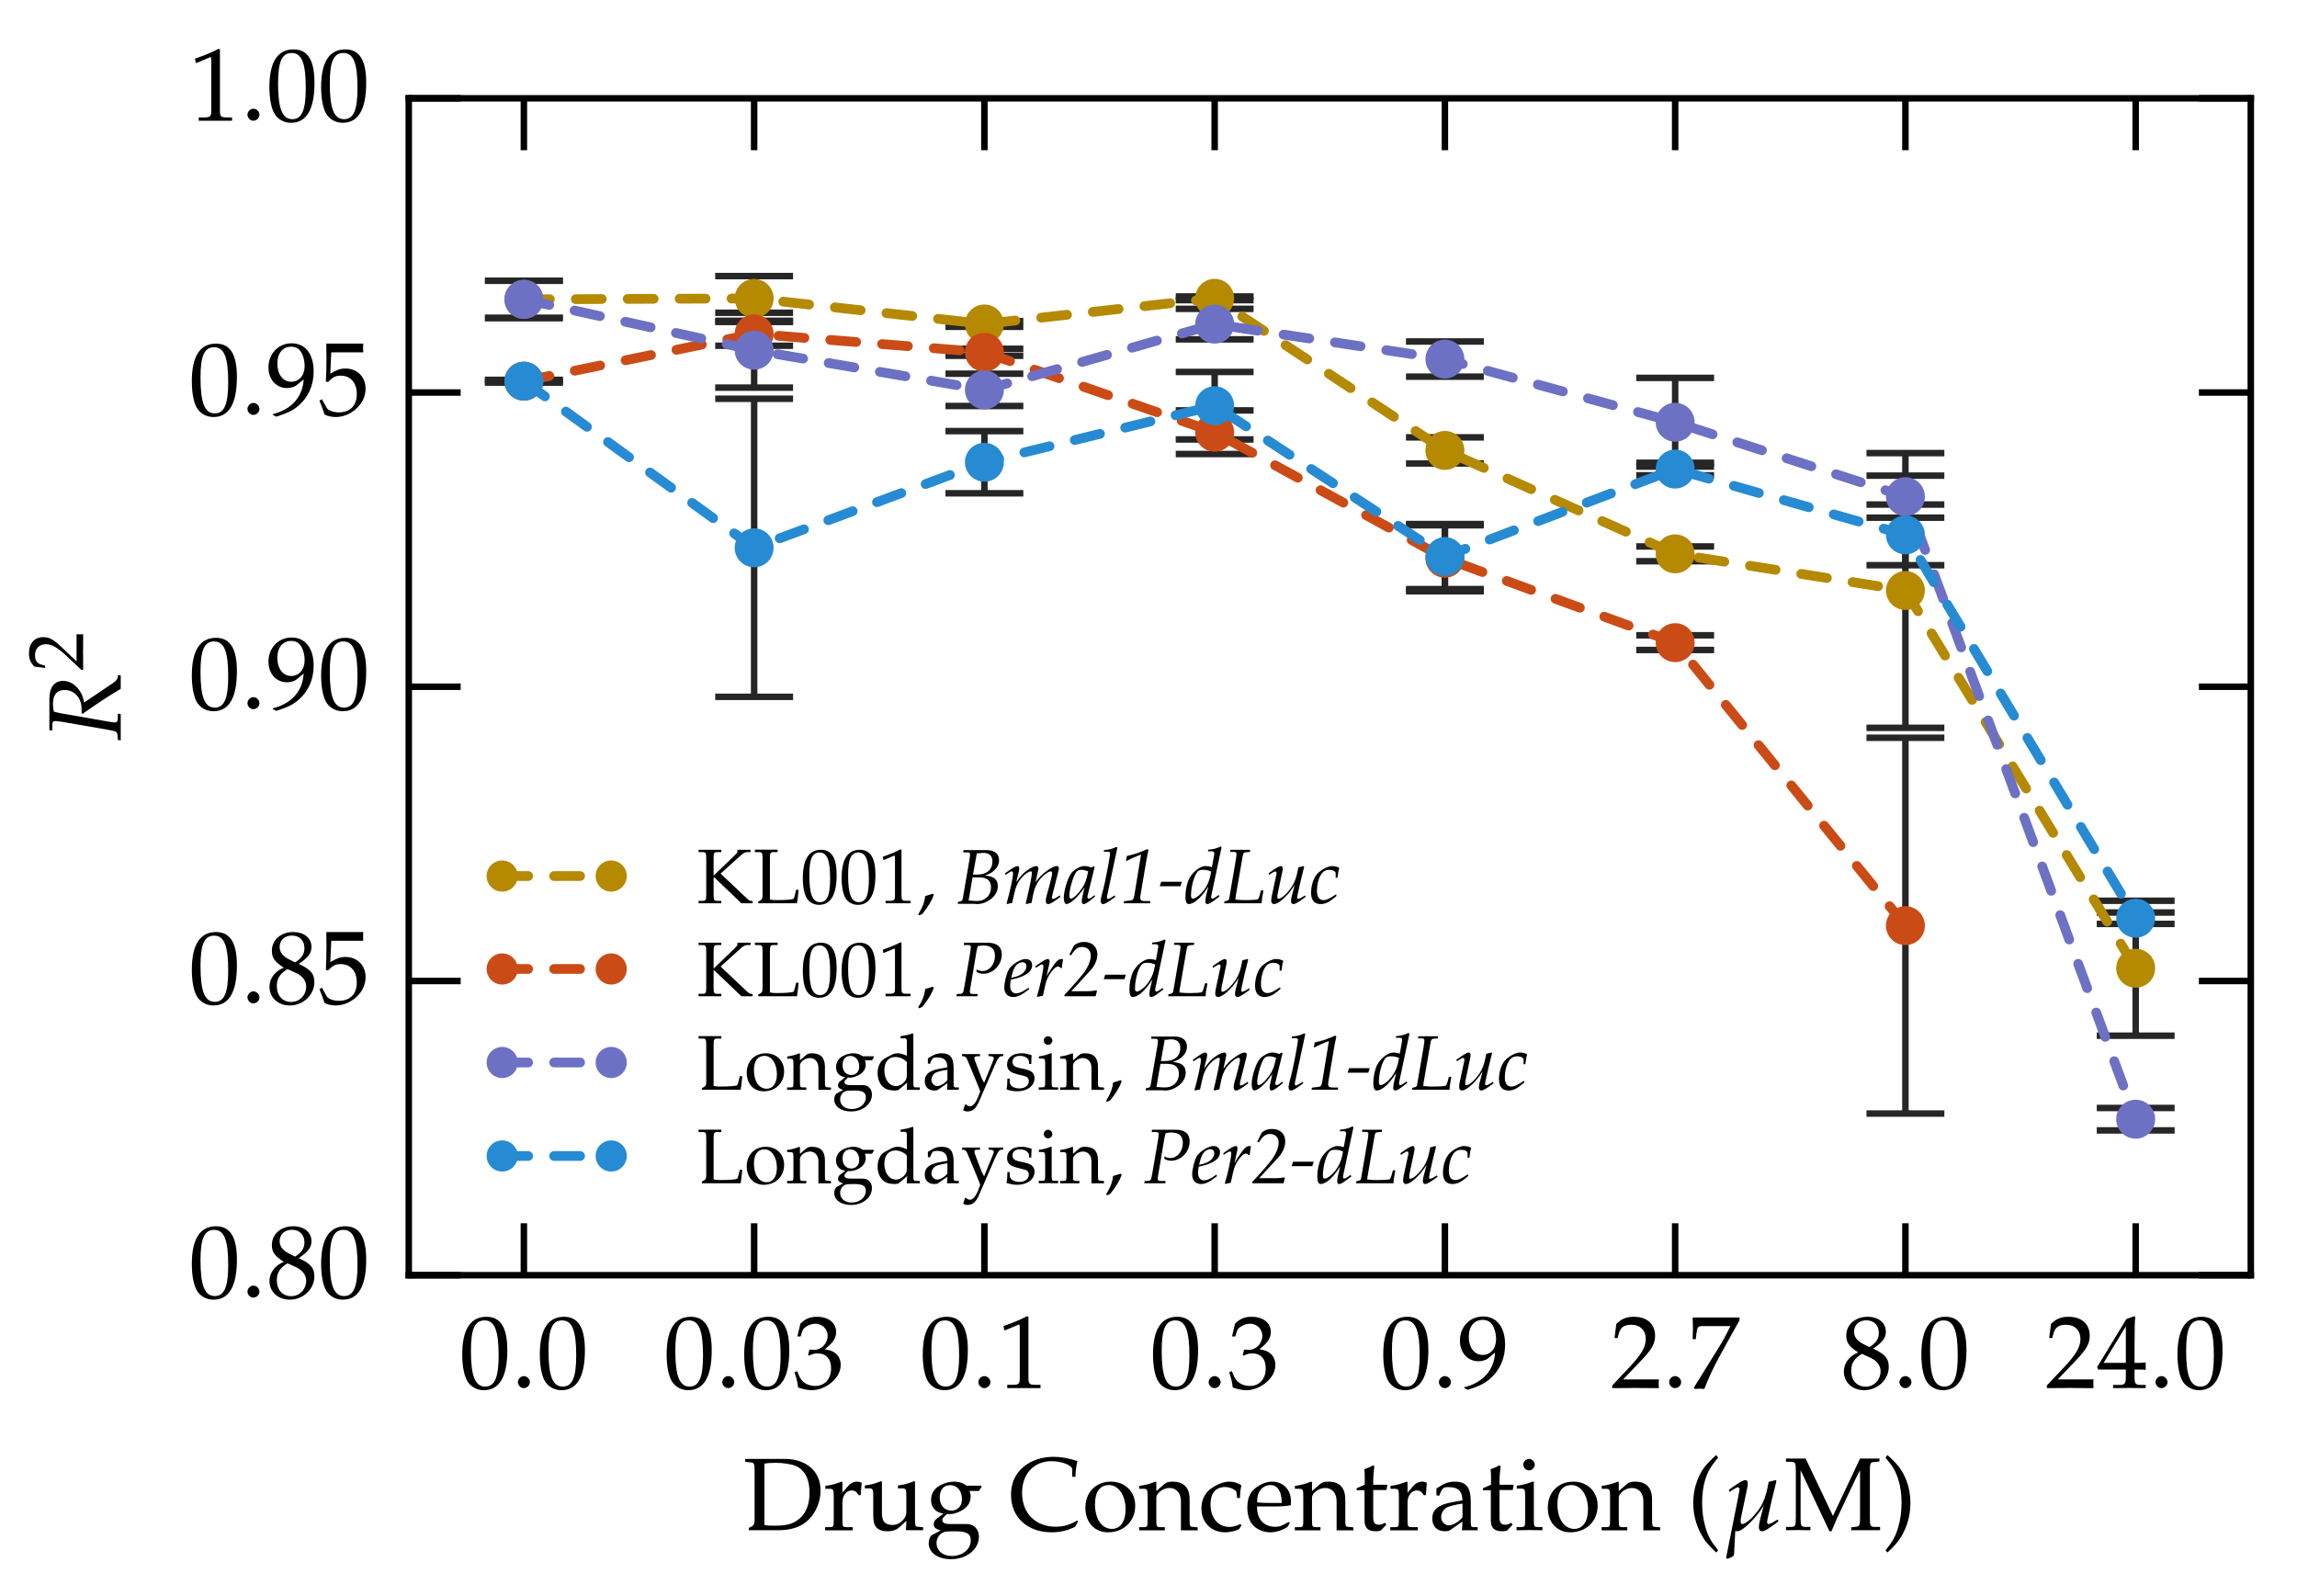 <?xml version="1.0" encoding="utf-8" standalone="no"?>
<!DOCTYPE svg PUBLIC "-//W3C//DTD SVG 1.1//EN"
  "http://www.w3.org/Graphics/SVG/1.1/DTD/svg11.dtd">
<!-- Created with matplotlib (http://matplotlib.org/) -->
<svg height="123pt" version="1.1" viewBox="0 0 177 123" width="177pt" xmlns="http://www.w3.org/2000/svg" xmlns:xlink="http://www.w3.org/1999/xlink">
 <defs>
  <style type="text/css">
*{stroke-linecap:butt;stroke-linejoin:round;}
  </style>
 </defs>
 <g id="figure_1">
  <g id="patch_1">
   <path d="
M0 123.76
L177.04 123.76
L177.04 1.42109e-14
L0 1.42109e-14
z
" style="fill:#ffffff;"/>
  </g>
  <g id="axes_1">
   <g id="patch_2">
    <path d="
M31.498 98.26
L173.44 98.26
L173.44 7.575
L31.498 7.575
z
" style="fill:#ffffff;"/>
   </g>
   <g id="LineCollection_1">
    <defs>
     <path d="
M40.369 -99.26
L40.369 -102.128" id="C0_0_77f1f592a9"/>
     <path d="
M58.112 -99.043
L58.112 -102.485" id="C0_1_441af8d23c"/>
     <path d="
M75.855 -98.58
L75.855 -99.011" id="C0_2_8991c3ab00"/>
     <path d="
M93.597 -100.631
L93.597 -100.917" id="C0_3_a5ed555e19"/>
     <path d="
M111.34 -88.046
L111.34 -90.06" id="C0_4_80e36f2474"/>
     <path d="
M129.083 -80.516
L129.083 -81.651" id="C0_5_3030712590"/>
     <path d="
M146.826 -67.675
L146.826 -88.844" id="C0_6_3696df204b"/>
     <path d="
M164.569 -43.953
L164.569 -54.351" id="C0_7_1de86b3890"/>
    </defs>
    <g clip-path="url(#p4bfcc20012)">
     <use style="fill:none;stroke:#262626;stroke-width:0.5;" x="0.0" xlink:href="#C0_0_77f1f592a9" y="123.76"/>
    </g>
    <g clip-path="url(#p4bfcc20012)">
     <use style="fill:none;stroke:#262626;stroke-width:0.5;" x="0.0" xlink:href="#C0_1_441af8d23c" y="123.76"/>
    </g>
    <g clip-path="url(#p4bfcc20012)">
     <use style="fill:none;stroke:#262626;stroke-width:0.5;" x="0.0" xlink:href="#C0_2_8991c3ab00" y="123.76"/>
    </g>
    <g clip-path="url(#p4bfcc20012)">
     <use style="fill:none;stroke:#262626;stroke-width:0.5;" x="0.0" xlink:href="#C0_3_a5ed555e19" y="123.76"/>
    </g>
    <g clip-path="url(#p4bfcc20012)">
     <use style="fill:none;stroke:#262626;stroke-width:0.5;" x="0.0" xlink:href="#C0_4_80e36f2474" y="123.76"/>
    </g>
    <g clip-path="url(#p4bfcc20012)">
     <use style="fill:none;stroke:#262626;stroke-width:0.5;" x="0.0" xlink:href="#C0_5_3030712590" y="123.76"/>
    </g>
    <g clip-path="url(#p4bfcc20012)">
     <use style="fill:none;stroke:#262626;stroke-width:0.5;" x="0.0" xlink:href="#C0_6_3696df204b" y="123.76"/>
    </g>
    <g clip-path="url(#p4bfcc20012)">
     <use style="fill:none;stroke:#262626;stroke-width:0.5;" x="0.0" xlink:href="#C0_7_1de86b3890" y="123.76"/>
    </g>
   </g>
   <g id="LineCollection_2">
    <defs>
     <path d="
M40.369 -94.294
L40.369 -94.486" id="C1_0_bac3932d5e"/>
     <path d="
M58.112 -97.118
L58.112 -98.951" id="C1_1_e134998b70"/>
     <path d="
M75.855 -96.346
L75.855 -96.885" id="C1_2_c152b77185"/>
     <path d="
M93.597 -88.775
L93.597 -92.136" id="C1_3_b120203858"/>
     <path d="
M111.34 -78.201
L111.34 -83.286" id="C1_4_fd95489b71"/>
     <path d="
M129.083 -73.674
L129.083 -74.807" id="C1_5_0ed09a0fcc"/>
     <path d="
M146.826 -37.955
L146.826 -66.914" id="C1_6_7f919107aa"/>
    </defs>
    <g clip-path="url(#p4bfcc20012)">
     <use style="fill:none;stroke:#262626;stroke-width:0.5;" x="0.0" xlink:href="#C1_0_bac3932d5e" y="123.76"/>
    </g>
    <g clip-path="url(#p4bfcc20012)">
     <use style="fill:none;stroke:#262626;stroke-width:0.5;" x="0.0" xlink:href="#C1_1_e134998b70" y="123.76"/>
    </g>
    <g clip-path="url(#p4bfcc20012)">
     <use style="fill:none;stroke:#262626;stroke-width:0.5;" x="0.0" xlink:href="#C1_2_c152b77185" y="123.76"/>
    </g>
    <g clip-path="url(#p4bfcc20012)">
     <use style="fill:none;stroke:#262626;stroke-width:0.5;" x="0.0" xlink:href="#C1_3_b120203858" y="123.76"/>
    </g>
    <g clip-path="url(#p4bfcc20012)">
     <use style="fill:none;stroke:#262626;stroke-width:0.5;" x="0.0" xlink:href="#C1_4_fd95489b71" y="123.76"/>
    </g>
    <g clip-path="url(#p4bfcc20012)">
     <use style="fill:none;stroke:#262626;stroke-width:0.5;" x="0.0" xlink:href="#C1_5_0ed09a0fcc" y="123.76"/>
    </g>
    <g clip-path="url(#p4bfcc20012)">
     <use style="fill:none;stroke:#262626;stroke-width:0.5;" x="0.0" xlink:href="#C1_6_7f919107aa" y="123.76"/>
    </g>
   </g>
   <g id="LineCollection_3">
    <defs>
     <path d="
M40.369 -99.26
L40.369 -102.128" id="C2_0_77f1f592a9"/>
     <path d="
M58.112 -93.892
L58.112 -99.661" id="C2_1_f3a02f0356"/>
     <path d="
M75.855 -92.475
L75.855 -94.963" id="C2_2_ba87b8e250"/>
     <path d="
M93.597 -97.612
L93.597 -99.96" id="C2_3_ea62a46459"/>
     <path d="
M111.34 -94.737
L111.34 -97.446" id="C2_4_74c3d20217"/>
     <path d="
M129.083 -87.808
L129.083 -94.641" id="C2_5_09cbdcd4db"/>
     <path d="
M146.826 -83.871
L146.826 -87.109" id="C2_6_8342304c6d"/>
     <path d="
M164.569 -36.656
L164.569 -38.385" id="C2_7_28f47d0d1f"/>
    </defs>
    <g clip-path="url(#p4bfcc20012)">
     <use style="fill:none;stroke:#262626;stroke-width:0.5;" x="0.0" xlink:href="#C2_0_77f1f592a9" y="123.76"/>
    </g>
    <g clip-path="url(#p4bfcc20012)">
     <use style="fill:none;stroke:#262626;stroke-width:0.5;" x="0.0" xlink:href="#C2_1_f3a02f0356" y="123.76"/>
    </g>
    <g clip-path="url(#p4bfcc20012)">
     <use style="fill:none;stroke:#262626;stroke-width:0.5;" x="0.0" xlink:href="#C2_2_ba87b8e250" y="123.76"/>
    </g>
    <g clip-path="url(#p4bfcc20012)">
     <use style="fill:none;stroke:#262626;stroke-width:0.5;" x="0.0" xlink:href="#C2_3_ea62a46459" y="123.76"/>
    </g>
    <g clip-path="url(#p4bfcc20012)">
     <use style="fill:none;stroke:#262626;stroke-width:0.5;" x="0.0" xlink:href="#C2_4_74c3d20217" y="123.76"/>
    </g>
    <g clip-path="url(#p4bfcc20012)">
     <use style="fill:none;stroke:#262626;stroke-width:0.5;" x="0.0" xlink:href="#C2_5_09cbdcd4db" y="123.76"/>
    </g>
    <g clip-path="url(#p4bfcc20012)">
     <use style="fill:none;stroke:#262626;stroke-width:0.5;" x="0.0" xlink:href="#C2_6_8342304c6d" y="123.76"/>
    </g>
    <g clip-path="url(#p4bfcc20012)">
     <use style="fill:none;stroke:#262626;stroke-width:0.5;" x="0.0" xlink:href="#C2_7_28f47d0d1f" y="123.76"/>
    </g>
   </g>
   <g id="LineCollection_4">
    <defs>
     <path d="
M40.369 -94.294
L40.369 -94.486" id="C3_0_bac3932d5e"/>
     <path d="
M58.112 -70.065
L58.112 -93.032" id="C3_1_f39a6c64d6"/>
     <path d="
M75.855 -85.749
L75.855 -90.539" id="C3_2_da2dea7617"/>
     <path d="
M93.597 -89.9
L93.597 -95.1" id="C3_3_4b38a21b4e"/>
     <path d="
M111.34 -78.369
L111.34 -83.38" id="C3_4_0035762d86"/>
     <path d="
M129.083 -87.135
L129.083 -88.099" id="C3_5_ac9f73d32b"/>
     <path d="
M146.826 -80.21
L146.826 -84.881" id="C3_6_49df64f9e7"/>
     <path d="
M164.569 -52.568
L164.569 -53.446" id="C3_7_98fb809476"/>
    </defs>
    <g clip-path="url(#p4bfcc20012)">
     <use style="fill:none;stroke:#262626;stroke-width:0.5;" x="0.0" xlink:href="#C3_0_bac3932d5e" y="123.76"/>
    </g>
    <g clip-path="url(#p4bfcc20012)">
     <use style="fill:none;stroke:#262626;stroke-width:0.5;" x="0.0" xlink:href="#C3_1_f39a6c64d6" y="123.76"/>
    </g>
    <g clip-path="url(#p4bfcc20012)">
     <use style="fill:none;stroke:#262626;stroke-width:0.5;" x="0.0" xlink:href="#C3_2_da2dea7617" y="123.76"/>
    </g>
    <g clip-path="url(#p4bfcc20012)">
     <use style="fill:none;stroke:#262626;stroke-width:0.5;" x="0.0" xlink:href="#C3_3_4b38a21b4e" y="123.76"/>
    </g>
    <g clip-path="url(#p4bfcc20012)">
     <use style="fill:none;stroke:#262626;stroke-width:0.5;" x="0.0" xlink:href="#C3_4_0035762d86" y="123.76"/>
    </g>
    <g clip-path="url(#p4bfcc20012)">
     <use style="fill:none;stroke:#262626;stroke-width:0.5;" x="0.0" xlink:href="#C3_5_ac9f73d32b" y="123.76"/>
    </g>
    <g clip-path="url(#p4bfcc20012)">
     <use style="fill:none;stroke:#262626;stroke-width:0.5;" x="0.0" xlink:href="#C3_6_49df64f9e7" y="123.76"/>
    </g>
    <g clip-path="url(#p4bfcc20012)">
     <use style="fill:none;stroke:#262626;stroke-width:0.5;" x="0.0" xlink:href="#C3_7_98fb809476" y="123.76"/>
    </g>
   </g>
   <g id="line2d_1">
    <defs>
     <path d="
M3 1.83697e-16
L-3 -1.83697e-16" id="m1b1a8e5f6b" style="stroke:#262626;stroke-width:0.5;"/>
    </defs>
    <g clip-path="url(#p4bfcc20012)">
     <use style="fill:#262626;stroke:#262626;stroke-width:0.5;" x="40.369" xlink:href="#m1b1a8e5f6b" y="24.5"/>
     <use style="fill:#262626;stroke:#262626;stroke-width:0.5;" x="58.112" xlink:href="#m1b1a8e5f6b" y="24.717"/>
     <use style="fill:#262626;stroke:#262626;stroke-width:0.5;" x="75.855" xlink:href="#m1b1a8e5f6b" y="25.18"/>
     <use style="fill:#262626;stroke:#262626;stroke-width:0.5;" x="93.598" xlink:href="#m1b1a8e5f6b" y="23.129"/>
     <use style="fill:#262626;stroke:#262626;stroke-width:0.5;" x="111.34" xlink:href="#m1b1a8e5f6b" y="35.714"/>
     <use style="fill:#262626;stroke:#262626;stroke-width:0.5;" x="129.083" xlink:href="#m1b1a8e5f6b" y="43.244"/>
     <use style="fill:#262626;stroke:#262626;stroke-width:0.5;" x="146.826" xlink:href="#m1b1a8e5f6b" y="56.085"/>
     <use style="fill:#262626;stroke:#262626;stroke-width:0.5;" x="164.569" xlink:href="#m1b1a8e5f6b" y="79.807"/>
    </g>
   </g>
   <g id="line2d_2">
    <g clip-path="url(#p4bfcc20012)">
     <use style="fill:#262626;stroke:#262626;stroke-width:0.5;" x="40.369" xlink:href="#m1b1a8e5f6b" y="21.632"/>
     <use style="fill:#262626;stroke:#262626;stroke-width:0.5;" x="58.112" xlink:href="#m1b1a8e5f6b" y="21.275"/>
     <use style="fill:#262626;stroke:#262626;stroke-width:0.5;" x="75.855" xlink:href="#m1b1a8e5f6b" y="24.749"/>
     <use style="fill:#262626;stroke:#262626;stroke-width:0.5;" x="93.598" xlink:href="#m1b1a8e5f6b" y="22.843"/>
     <use style="fill:#262626;stroke:#262626;stroke-width:0.5;" x="111.34" xlink:href="#m1b1a8e5f6b" y="33.7"/>
     <use style="fill:#262626;stroke:#262626;stroke-width:0.5;" x="129.083" xlink:href="#m1b1a8e5f6b" y="42.109"/>
     <use style="fill:#262626;stroke:#262626;stroke-width:0.5;" x="146.826" xlink:href="#m1b1a8e5f6b" y="34.916"/>
     <use style="fill:#262626;stroke:#262626;stroke-width:0.5;" x="164.569" xlink:href="#m1b1a8e5f6b" y="69.409"/>
    </g>
   </g>
   <g id="line2d_3"/>
   <g id="line2d_4">
    <g clip-path="url(#p4bfcc20012)">
     <use style="fill:#262626;stroke:#262626;stroke-width:0.5;" x="40.369" xlink:href="#m1b1a8e5f6b" y="29.466"/>
     <use style="fill:#262626;stroke:#262626;stroke-width:0.5;" x="58.112" xlink:href="#m1b1a8e5f6b" y="26.642"/>
     <use style="fill:#262626;stroke:#262626;stroke-width:0.5;" x="75.855" xlink:href="#m1b1a8e5f6b" y="27.414"/>
     <use style="fill:#262626;stroke:#262626;stroke-width:0.5;" x="93.598" xlink:href="#m1b1a8e5f6b" y="34.985"/>
     <use style="fill:#262626;stroke:#262626;stroke-width:0.5;" x="111.34" xlink:href="#m1b1a8e5f6b" y="45.559"/>
     <use style="fill:#262626;stroke:#262626;stroke-width:0.5;" x="129.083" xlink:href="#m1b1a8e5f6b" y="50.086"/>
     <use style="fill:#262626;stroke:#262626;stroke-width:0.5;" x="146.826" xlink:href="#m1b1a8e5f6b" y="85.805"/>
    </g>
   </g>
   <g id="line2d_5">
    <g clip-path="url(#p4bfcc20012)">
     <use style="fill:#262626;stroke:#262626;stroke-width:0.5;" x="40.369" xlink:href="#m1b1a8e5f6b" y="29.274"/>
     <use style="fill:#262626;stroke:#262626;stroke-width:0.5;" x="58.112" xlink:href="#m1b1a8e5f6b" y="24.808"/>
     <use style="fill:#262626;stroke:#262626;stroke-width:0.5;" x="75.855" xlink:href="#m1b1a8e5f6b" y="26.875"/>
     <use style="fill:#262626;stroke:#262626;stroke-width:0.5;" x="93.598" xlink:href="#m1b1a8e5f6b" y="31.624"/>
     <use style="fill:#262626;stroke:#262626;stroke-width:0.5;" x="111.34" xlink:href="#m1b1a8e5f6b" y="40.474"/>
     <use style="fill:#262626;stroke:#262626;stroke-width:0.5;" x="129.083" xlink:href="#m1b1a8e5f6b" y="48.953"/>
     <use style="fill:#262626;stroke:#262626;stroke-width:0.5;" x="146.826" xlink:href="#m1b1a8e5f6b" y="56.846"/>
    </g>
   </g>
   <g id="line2d_6"/>
   <g id="line2d_7">
    <g clip-path="url(#p4bfcc20012)">
     <use style="fill:#262626;stroke:#262626;stroke-width:0.5;" x="40.369" xlink:href="#m1b1a8e5f6b" y="24.5"/>
     <use style="fill:#262626;stroke:#262626;stroke-width:0.5;" x="58.112" xlink:href="#m1b1a8e5f6b" y="29.868"/>
     <use style="fill:#262626;stroke:#262626;stroke-width:0.5;" x="75.855" xlink:href="#m1b1a8e5f6b" y="31.285"/>
     <use style="fill:#262626;stroke:#262626;stroke-width:0.5;" x="93.598" xlink:href="#m1b1a8e5f6b" y="26.148"/>
     <use style="fill:#262626;stroke:#262626;stroke-width:0.5;" x="111.34" xlink:href="#m1b1a8e5f6b" y="29.024"/>
     <use style="fill:#262626;stroke:#262626;stroke-width:0.5;" x="129.083" xlink:href="#m1b1a8e5f6b" y="35.952"/>
     <use style="fill:#262626;stroke:#262626;stroke-width:0.5;" x="146.826" xlink:href="#m1b1a8e5f6b" y="39.889"/>
     <use style="fill:#262626;stroke:#262626;stroke-width:0.5;" x="164.569" xlink:href="#m1b1a8e5f6b" y="87.104"/>
    </g>
   </g>
   <g id="line2d_8">
    <g clip-path="url(#p4bfcc20012)">
     <use style="fill:#262626;stroke:#262626;stroke-width:0.5;" x="40.369" xlink:href="#m1b1a8e5f6b" y="21.632"/>
     <use style="fill:#262626;stroke:#262626;stroke-width:0.5;" x="58.112" xlink:href="#m1b1a8e5f6b" y="24.099"/>
     <use style="fill:#262626;stroke:#262626;stroke-width:0.5;" x="75.855" xlink:href="#m1b1a8e5f6b" y="28.797"/>
     <use style="fill:#262626;stroke:#262626;stroke-width:0.5;" x="93.598" xlink:href="#m1b1a8e5f6b" y="23.8"/>
     <use style="fill:#262626;stroke:#262626;stroke-width:0.5;" x="111.34" xlink:href="#m1b1a8e5f6b" y="26.314"/>
     <use style="fill:#262626;stroke:#262626;stroke-width:0.5;" x="129.083" xlink:href="#m1b1a8e5f6b" y="29.118"/>
     <use style="fill:#262626;stroke:#262626;stroke-width:0.5;" x="146.826" xlink:href="#m1b1a8e5f6b" y="36.651"/>
     <use style="fill:#262626;stroke:#262626;stroke-width:0.5;" x="164.569" xlink:href="#m1b1a8e5f6b" y="85.375"/>
    </g>
   </g>
   <g id="line2d_9"/>
   <g id="line2d_10">
    <g clip-path="url(#p4bfcc20012)">
     <use style="fill:#262626;stroke:#262626;stroke-width:0.5;" x="40.369" xlink:href="#m1b1a8e5f6b" y="29.466"/>
     <use style="fill:#262626;stroke:#262626;stroke-width:0.5;" x="58.112" xlink:href="#m1b1a8e5f6b" y="53.695"/>
     <use style="fill:#262626;stroke:#262626;stroke-width:0.5;" x="75.855" xlink:href="#m1b1a8e5f6b" y="38.011"/>
     <use style="fill:#262626;stroke:#262626;stroke-width:0.5;" x="93.598" xlink:href="#m1b1a8e5f6b" y="33.86"/>
     <use style="fill:#262626;stroke:#262626;stroke-width:0.5;" x="111.34" xlink:href="#m1b1a8e5f6b" y="45.391"/>
     <use style="fill:#262626;stroke:#262626;stroke-width:0.5;" x="129.083" xlink:href="#m1b1a8e5f6b" y="36.625"/>
     <use style="fill:#262626;stroke:#262626;stroke-width:0.5;" x="146.826" xlink:href="#m1b1a8e5f6b" y="43.55"/>
     <use style="fill:#262626;stroke:#262626;stroke-width:0.5;" x="164.569" xlink:href="#m1b1a8e5f6b" y="71.192"/>
    </g>
   </g>
   <g id="line2d_11">
    <g clip-path="url(#p4bfcc20012)">
     <use style="fill:#262626;stroke:#262626;stroke-width:0.5;" x="40.369" xlink:href="#m1b1a8e5f6b" y="29.274"/>
     <use style="fill:#262626;stroke:#262626;stroke-width:0.5;" x="58.112" xlink:href="#m1b1a8e5f6b" y="30.728"/>
     <use style="fill:#262626;stroke:#262626;stroke-width:0.5;" x="75.855" xlink:href="#m1b1a8e5f6b" y="33.221"/>
     <use style="fill:#262626;stroke:#262626;stroke-width:0.5;" x="93.598" xlink:href="#m1b1a8e5f6b" y="28.66"/>
     <use style="fill:#262626;stroke:#262626;stroke-width:0.5;" x="111.34" xlink:href="#m1b1a8e5f6b" y="40.38"/>
     <use style="fill:#262626;stroke:#262626;stroke-width:0.5;" x="129.083" xlink:href="#m1b1a8e5f6b" y="35.661"/>
     <use style="fill:#262626;stroke:#262626;stroke-width:0.5;" x="146.826" xlink:href="#m1b1a8e5f6b" y="38.879"/>
     <use style="fill:#262626;stroke:#262626;stroke-width:0.5;" x="164.569" xlink:href="#m1b1a8e5f6b" y="70.314"/>
    </g>
   </g>
   <g id="line2d_12"/>
   <g id="line2d_13">
    <path clip-path="url(#p4bfcc20012)" d="
M40.369 23.066
L58.112 22.996
L75.855 24.965
L93.597 22.986
L111.34 34.707
L129.083 42.676
L146.826 45.501
L164.569 74.608" style="fill:none;stroke:#b58900;stroke-dasharray:2,2;stroke-dashoffset:0.0;stroke-linecap:round;stroke-width:0.75;"/>
    <defs>
     <path d="
M0 1.5
C0.398 1.5 0.779 1.342 1.061 1.061
C1.342 0.779 1.5 0.398 1.5 0
C1.5 -0.398 1.342 -0.779 1.061 -1.061
C0.779 -1.342 0.398 -1.5 0 -1.5
C-0.398 -1.5 -0.779 -1.342 -1.061 -1.061
C-1.342 -0.779 -1.5 -0.398 -1.5 0
C-1.5 0.398 -1.342 0.779 -1.061 1.061
C-0.779 1.342 -0.398 1.5 0 1.5
z
" id="mcd7242461b"/>
    </defs>
    <g clip-path="url(#p4bfcc20012)">
     <use style="fill:#b58900;" x="40.369" xlink:href="#mcd7242461b" y="23.066"/>
     <use style="fill:#b58900;" x="58.112" xlink:href="#mcd7242461b" y="22.996"/>
     <use style="fill:#b58900;" x="75.855" xlink:href="#mcd7242461b" y="24.965"/>
     <use style="fill:#b58900;" x="93.598" xlink:href="#mcd7242461b" y="22.986"/>
     <use style="fill:#b58900;" x="111.34" xlink:href="#mcd7242461b" y="34.707"/>
     <use style="fill:#b58900;" x="129.083" xlink:href="#mcd7242461b" y="42.676"/>
     <use style="fill:#b58900;" x="146.826" xlink:href="#mcd7242461b" y="45.501"/>
     <use style="fill:#b58900;" x="164.569" xlink:href="#mcd7242461b" y="74.608"/>
    </g>
   </g>
   <g id="line2d_14">
    <path clip-path="url(#p4bfcc20012)" d="
M40.369 29.37
L58.112 25.725
L75.855 27.144
L93.597 33.304
L111.34 43.017
L129.083 49.52
L146.826 71.325" style="fill:none;stroke:#cb4b16;stroke-dasharray:2,2;stroke-dashoffset:0.0;stroke-linecap:round;stroke-width:0.75;"/>
    <defs>
     <path d="
M0 1.5
C0.398 1.5 0.779 1.342 1.061 1.061
C1.342 0.779 1.5 0.398 1.5 0
C1.5 -0.398 1.342 -0.779 1.061 -1.061
C0.779 -1.342 0.398 -1.5 0 -1.5
C-0.398 -1.5 -0.779 -1.342 -1.061 -1.061
C-1.342 -0.779 -1.5 -0.398 -1.5 0
C-1.5 0.398 -1.342 0.779 -1.061 1.061
C-0.779 1.342 -0.398 1.5 0 1.5
z
" id="m3b02f7a99e"/>
    </defs>
    <g clip-path="url(#p4bfcc20012)">
     <use style="fill:#cb4b16;" x="40.369" xlink:href="#m3b02f7a99e" y="29.37"/>
     <use style="fill:#cb4b16;" x="58.112" xlink:href="#m3b02f7a99e" y="25.725"/>
     <use style="fill:#cb4b16;" x="75.855" xlink:href="#m3b02f7a99e" y="27.144"/>
     <use style="fill:#cb4b16;" x="93.598" xlink:href="#m3b02f7a99e" y="33.304"/>
     <use style="fill:#cb4b16;" x="111.34" xlink:href="#m3b02f7a99e" y="43.017"/>
     <use style="fill:#cb4b16;" x="129.083" xlink:href="#m3b02f7a99e" y="49.519"/>
     <use style="fill:#cb4b16;" x="146.826" xlink:href="#m3b02f7a99e" y="71.325"/>
    </g>
   </g>
   <g id="line2d_15">
    <path clip-path="url(#p4bfcc20012)" d="
M40.369 23.066
L58.112 26.983
L75.855 30.041
L93.597 24.974
L111.34 27.669
L129.083 32.535
L146.826 38.27
L164.569 86.239" style="fill:none;stroke:#6c71c4;stroke-dasharray:2,2;stroke-dashoffset:0.0;stroke-linecap:round;stroke-width:0.75;"/>
    <defs>
     <path d="
M0 1.5
C0.398 1.5 0.779 1.342 1.061 1.061
C1.342 0.779 1.5 0.398 1.5 0
C1.5 -0.398 1.342 -0.779 1.061 -1.061
C0.779 -1.342 0.398 -1.5 0 -1.5
C-0.398 -1.5 -0.779 -1.342 -1.061 -1.061
C-1.342 -0.779 -1.5 -0.398 -1.5 0
C-1.5 0.398 -1.342 0.779 -1.061 1.061
C-0.779 1.342 -0.398 1.5 0 1.5
z
" id="m2fa91e8e87"/>
    </defs>
    <g clip-path="url(#p4bfcc20012)">
     <use style="fill:#6c71c4;" x="40.369" xlink:href="#m2fa91e8e87" y="23.066"/>
     <use style="fill:#6c71c4;" x="58.112" xlink:href="#m2fa91e8e87" y="26.983"/>
     <use style="fill:#6c71c4;" x="75.855" xlink:href="#m2fa91e8e87" y="30.041"/>
     <use style="fill:#6c71c4;" x="93.598" xlink:href="#m2fa91e8e87" y="24.974"/>
     <use style="fill:#6c71c4;" x="111.34" xlink:href="#m2fa91e8e87" y="27.669"/>
     <use style="fill:#6c71c4;" x="129.083" xlink:href="#m2fa91e8e87" y="32.535"/>
     <use style="fill:#6c71c4;" x="146.826" xlink:href="#m2fa91e8e87" y="38.27"/>
     <use style="fill:#6c71c4;" x="164.569" xlink:href="#m2fa91e8e87" y="86.239"/>
    </g>
   </g>
   <g id="line2d_16">
    <path clip-path="url(#p4bfcc20012)" d="
M40.369 29.37
L58.112 42.211
L75.855 35.616
L93.597 31.26
L111.34 42.885
L129.083 36.143
L146.826 41.215
L164.569 70.753" style="fill:none;stroke:#268bd2;stroke-dasharray:2,2;stroke-dashoffset:0.0;stroke-linecap:round;stroke-width:0.75;"/>
    <defs>
     <path d="
M0 1.5
C0.398 1.5 0.779 1.342 1.061 1.061
C1.342 0.779 1.5 0.398 1.5 0
C1.5 -0.398 1.342 -0.779 1.061 -1.061
C0.779 -1.342 0.398 -1.5 0 -1.5
C-0.398 -1.5 -0.779 -1.342 -1.061 -1.061
C-1.342 -0.779 -1.5 -0.398 -1.5 0
C-1.5 0.398 -1.342 0.779 -1.061 1.061
C-0.779 1.342 -0.398 1.5 0 1.5
z
" id="mafa19be487"/>
    </defs>
    <g clip-path="url(#p4bfcc20012)">
     <use style="fill:#268bd2;" x="40.369" xlink:href="#mafa19be487" y="29.37"/>
     <use style="fill:#268bd2;" x="58.112" xlink:href="#mafa19be487" y="42.211"/>
     <use style="fill:#268bd2;" x="75.855" xlink:href="#mafa19be487" y="35.616"/>
     <use style="fill:#268bd2;" x="93.598" xlink:href="#mafa19be487" y="31.26"/>
     <use style="fill:#268bd2;" x="111.34" xlink:href="#mafa19be487" y="42.885"/>
     <use style="fill:#268bd2;" x="129.083" xlink:href="#mafa19be487" y="36.143"/>
     <use style="fill:#268bd2;" x="146.826" xlink:href="#mafa19be487" y="41.215"/>
     <use style="fill:#268bd2;" x="164.569" xlink:href="#mafa19be487" y="70.753"/>
    </g>
   </g>
   <g id="patch_3">
    <path d="
M31.498 7.575
L173.44 7.575" style="fill:none;stroke:#000000;stroke-linecap:square;stroke-linejoin:miter;stroke-width:0.5;"/>
   </g>
   <g id="patch_4">
    <path d="
M173.44 98.26
L173.44 7.575" style="fill:none;stroke:#000000;stroke-linecap:square;stroke-linejoin:miter;stroke-width:0.5;"/>
   </g>
   <g id="patch_5">
    <path d="
M31.498 98.26
L173.44 98.26" style="fill:none;stroke:#000000;stroke-linecap:square;stroke-linejoin:miter;stroke-width:0.5;"/>
   </g>
   <g id="patch_6">
    <path d="
M31.498 98.26
L31.498 7.575" style="fill:none;stroke:#000000;stroke-linecap:square;stroke-linejoin:miter;stroke-width:0.5;"/>
   </g>
   <g id="matplotlib.axis_1">
    <g id="xtick_1">
     <g id="line2d_17">
      <defs>
       <path d="
M0 0
L0 -4" id="m93b0483c22" style="stroke:#000000;stroke-width:0.5;"/>
      </defs>
      <g>
       <use style="stroke:#000000;stroke-width:0.5;" x="40.369" xlink:href="#m93b0483c22" y="98.26"/>
      </g>
     </g>
     <g id="line2d_18">
      <defs>
       <path d="
M0 0
L0 4" id="m741efc42ff" style="stroke:#000000;stroke-width:0.5;"/>
      </defs>
      <g>
       <use style="stroke:#000000;stroke-width:0.5;" x="40.369" xlink:href="#m741efc42ff" y="7.575"/>
      </g>
     </g>
     <g id="text_1">
      <!-- 0.0 -->
      <defs>
       <path d="
M12.406 11.625
C9.406 11.625 6.703 8.812 6.703 5.812
C6.703 2.797 9.406 0 12.297 0
C15.5 0 18.297 2.703 18.297 5.812
C18.297 8.812 15.5 11.625 12.406 11.625" id="URW_Palladio_L_Roman-46"/>
       <path d="
M26.297 69
C10.797 69 2.906 56.688 2.906 32.453
C2.906 20.719 5 10.625 8.5 5.719
C12 0.797 17.594 -2 23.797 -2
C38.906 -2 46.5 11.016 46.5 36.656
C46.5 58.578 40 69 26.297 69
M24.5 65.5
C34.203 65.5 38.094 55.688 38.094 31.641
C38.094 10.328 34.297 1.5 25.094 1.5
C15.406 1.5 11.297 11.625 11.297 36.062
C11.297 57.188 15 65.5 24.5 65.5" id="URW_Palladio_L_Roman-48"/>
      </defs>
      <g transform="translate(35.388 106.962)scale(0.08 -0.08)">
       <use transform="scale(0.996)" xlink:href="#URW_Palladio_L_Roman-48"/>
       <use transform="translate(49.813 0.0)scale(0.996)" xlink:href="#URW_Palladio_L_Roman-46"/>
       <use transform="translate(74.72 0.0)scale(0.996)" xlink:href="#URW_Palladio_L_Roman-48"/>
      </g>
     </g>
    </g>
    <g id="xtick_2">
     <g id="line2d_19">
      <g>
       <use style="stroke:#000000;stroke-width:0.5;" x="58.112" xlink:href="#m93b0483c22" y="98.26"/>
      </g>
     </g>
     <g id="line2d_20">
      <g>
       <use style="stroke:#000000;stroke-width:0.5;" x="58.112" xlink:href="#m741efc42ff" y="7.575"/>
      </g>
     </g>
     <g id="text_2">
      <!-- 0.03 -->
      <defs>
       <path d="
M4.297 49.953
L7.406 49.953
L9.203 55.531
C10.297 58.906 16.594 62.297 21.797 62.297
C28.297 62.297 33.594 57.016 33.594 50.75
C33.594 43.281 27.703 37 20.594 37
C19.797 37 18.703 37.094 17.406 37.203
L15.906 37.203
L14.703 31.984
L15.406 31.375
C19.203 33.094 21.094 33.594 23.797 33.594
C32.094 33.594 36.906 28.266 36.906 19.094
C36.906 8.844 30.797 2.109 21.5 2.109
C16.906 2.109 12.797 3.609 9.797 6.422
C7.406 8.641 6.094 10.953 4.203 16.391
L1.5 15.391
C3.594 9.266 4.406 5.641 5 0.609
C10.297 -1.203 14.703 -2 18.406 -2
C26.406 -2 35.594 2.516 41.094 9.266
C44.5 13.375 46.203 17.812 46.203 22.531
C46.203 27.359 44.203 31.594 40.594 34.094
C38.094 35.906 35.797 36.719 30.797 37.609
C38.797 43.797 41.797 48.375 41.797 54.25
C41.797 63.125 34.406 69 23.297 69
C16.5 69 12 67.109 7.203 62.328
z
" id="URW_Palladio_L_Roman-51"/>
      </defs>
      <g transform="translate(51.138 106.962)scale(0.08 -0.08)">
       <use transform="scale(0.996)" xlink:href="#URW_Palladio_L_Roman-48"/>
       <use transform="translate(49.813 0.0)scale(0.996)" xlink:href="#URW_Palladio_L_Roman-46"/>
       <use transform="translate(74.72 0.0)scale(0.996)" xlink:href="#URW_Palladio_L_Roman-48"/>
       <use transform="translate(124.533 0.0)scale(0.996)" xlink:href="#URW_Palladio_L_Roman-51"/>
      </g>
     </g>
    </g>
    <g id="xtick_3">
     <g id="line2d_21">
      <g>
       <use style="stroke:#000000;stroke-width:0.5;" x="75.855" xlink:href="#m93b0483c22" y="98.26"/>
      </g>
     </g>
     <g id="line2d_22">
      <g>
       <use style="stroke:#000000;stroke-width:0.5;" x="75.855" xlink:href="#m741efc42ff" y="7.575"/>
      </g>
     </g>
     <g id="text_3">
      <!-- 0.1 -->
      <defs>
       <path d="
M6.703 56
L7.703 56
L20.594 61.406
C20.703 61.5 20.797 61.5 20.906 61.5
C21.5 61.5 21.703 60.609 21.703 58.203
L21.703 9.531
C21.703 4.297 20.594 3.203 15.203 3.203
L9.594 3.203
L9.594 0
C25 0 25 0 26.094 0
C27.406 0 29.594 0 33 0
C34.203 0 37.703 0 41.797 0
L41.797 3.203
L36.594 3.203
C31.094 3.203 30.094 4.297 30.094 9.531
L30.094 69.016
L28.703 69.516
C22.203 66.141 15.094 63.188 6 60.016
z
" id="URW_Palladio_L_Roman-49"/>
      </defs>
      <g transform="translate(70.873 106.962)scale(0.08 -0.08)">
       <use transform="scale(0.996)" xlink:href="#URW_Palladio_L_Roman-48"/>
       <use transform="translate(49.813 0.0)scale(0.996)" xlink:href="#URW_Palladio_L_Roman-46"/>
       <use transform="translate(74.72 0.0)scale(0.996)" xlink:href="#URW_Palladio_L_Roman-49"/>
      </g>
     </g>
    </g>
    <g id="xtick_4">
     <g id="line2d_23">
      <g>
       <use style="stroke:#000000;stroke-width:0.5;" x="93.598" xlink:href="#m93b0483c22" y="98.26"/>
      </g>
     </g>
     <g id="line2d_24">
      <g>
       <use style="stroke:#000000;stroke-width:0.5;" x="93.598" xlink:href="#m741efc42ff" y="7.575"/>
      </g>
     </g>
     <g id="text_4">
      <!-- 0.3 -->
      <g transform="translate(88.616 106.962)scale(0.08 -0.08)">
       <use transform="scale(0.996)" xlink:href="#URW_Palladio_L_Roman-48"/>
       <use transform="translate(49.813 0.0)scale(0.996)" xlink:href="#URW_Palladio_L_Roman-46"/>
       <use transform="translate(74.72 0.0)scale(0.996)" xlink:href="#URW_Palladio_L_Roman-51"/>
      </g>
     </g>
    </g>
    <g id="xtick_5">
     <g id="line2d_25">
      <g>
       <use style="stroke:#000000;stroke-width:0.5;" x="111.34" xlink:href="#m93b0483c22" y="98.26"/>
      </g>
     </g>
     <g id="line2d_26">
      <g>
       <use style="stroke:#000000;stroke-width:0.5;" x="111.34" xlink:href="#m741efc42ff" y="7.575"/>
      </g>
     </g>
     <g id="text_5">
      <!-- 0.9 -->
      <defs>
       <path d="
M9.594 -1.656
C20.703 1.953 25.5 4.25 30.906 8.844
C40.594 17.156 45.703 28.672 45.703 42.078
C45.703 59 37.594 69.297 24.406 69.297
C11.594 69.297 2 59.297 2 45.906
C2 34.391 9.5 26 19.906 26
C23.297 26 27.203 27.094 29 28.594
L36 34.406
C35.203 17.578 24.297 5.25 6.203 0.844
L6.203 0.047
z

M24 66
C28.5 66 31.797 64.094 34 60.094
C35.797 56.891 37 52 37 47.5
C37 38.297 31.703 32.109 24 32.109
C16 32.109 10.594 39.203 10.594 49.594
C10.594 59.703 15.797 66 24 66" id="URW_Palladio_L_Roman-57"/>
      </defs>
      <g transform="translate(106.359 106.962)scale(0.08 -0.08)">
       <use transform="scale(0.996)" xlink:href="#URW_Palladio_L_Roman-48"/>
       <use transform="translate(49.813 0.0)scale(0.996)" xlink:href="#URW_Palladio_L_Roman-46"/>
       <use transform="translate(74.72 0.0)scale(0.996)" xlink:href="#URW_Palladio_L_Roman-57"/>
      </g>
     </g>
    </g>
    <g id="xtick_6">
     <g id="line2d_27">
      <g>
       <use style="stroke:#000000;stroke-width:0.5;" x="129.083" xlink:href="#m93b0483c22" y="98.26"/>
      </g>
     </g>
     <g id="line2d_28">
      <g>
       <use style="stroke:#000000;stroke-width:0.5;" x="129.083" xlink:href="#m741efc42ff" y="7.575"/>
      </g>
     </g>
     <g id="text_6">
      <!-- 2.7 -->
      <defs>
       <path d="
M5.594 0.5
L6.5 -0.797
C10.406 -0.5 10.406 -0.5 11.094 -0.5
C11.797 -0.5 11.797 -0.5 15.703 -0.797
C19.906 10.141 24.797 20.578 31.406 32.609
L49.703 65.609
L49.703 68.312
C38.906 68.312 35.406 68.312 27.297 68.312
C20 68.312 15.094 68.312 5.406 68.312
L4.406 68.109
C4.703 58.594 4.703 58.594 4.703 57.578
C4.703 56.469 4.703 56.469 4.406 47.359
L7.406 47.359
L8.094 52.969
C8.906 59.203 9.594 60 14.203 60
L40.906 60
C36.906 51.766 33.797 45.953 30 39.828
z
" id="URW_Palladio_L_Roman-55"/>
       <path d="
M1.594 2.516
L1.594 0
C20.297 0 20.297 0.203 23.906 0.203
C27.5 0.203 27.5 0 46.797 0
C46.594 1.953 46.594 2.906 46.594 4.203
C46.594 5.438 46.594 6.359 46.797 8.422
C35.297 8.422 30.703 8.422 12.203 8.422
L30.406 27.516
C40.094 37.719 43.094 43.172 43.094 50.594
C43.094 61.969 35.297 69 22.594 69
C15.406 69 10.5 67 5.594 62.016
L3.906 48.422
L6.797 48.422
L8.094 53.016
C9.703 58.797 13.297 61.297 20 61.297
C28.594 61.297 34.094 55.891 34.094 47.422
C34.094 39.938 29.906 32.562 18.594 20.578
z
" id="URW_Palladio_L_Roman-50"/>
      </defs>
      <g transform="translate(124.102 106.962)scale(0.08 -0.08)">
       <use transform="scale(0.996)" xlink:href="#URW_Palladio_L_Roman-50"/>
       <use transform="translate(49.813 0.0)scale(0.996)" xlink:href="#URW_Palladio_L_Roman-46"/>
       <use transform="translate(74.72 0.0)scale(0.996)" xlink:href="#URW_Palladio_L_Roman-55"/>
      </g>
     </g>
    </g>
    <g id="xtick_7">
     <g id="line2d_29">
      <g>
       <use style="stroke:#000000;stroke-width:0.5;" x="146.826" xlink:href="#m93b0483c22" y="98.26"/>
      </g>
     </g>
     <g id="line2d_30">
      <g>
       <use style="stroke:#000000;stroke-width:0.5;" x="146.826" xlink:href="#m741efc42ff" y="7.575"/>
      </g>
     </g>
     <g id="text_7">
      <!-- 8.0 -->
      <defs>
       <path d="
M16.797 34.547
C12.703 32.656 11 31.547 8.797 29.438
C5 25.641 3 21.125 3 15.938
C3 5.609 11.297 -2 22.594 -2
C35.594 -2 46.406 8.219 46.406 20.625
C46.406 28.641 42.703 32.953 31.297 38.156
C40.406 44.375 43.594 48.578 43.594 54.578
C43.594 63.188 36.5 69 25.906 69
C14 69 5.297 61.391 5.297 50.891
C5.297 44.078 8 40.266 16.797 34.547
M28.406 29.547
C34.703 26.734 38.5 21.828 38.5 16.438
C38.5 8.016 32.203 1.406 24.094 1.406
C15.594 1.406 10.094 7.422 10.094 16.734
C10.094 24.031 13 28.641 20.406 33.156
z

M22.297 42.375
C16 45.469 12.797 49.484 12.797 54.484
C12.797 61.094 17.594 65.594 24.703 65.594
C32 65.594 36.797 60.797 36.797 53.469
C36.797 47.781 34.297 43.875 27.797 39.656
z
" id="URW_Palladio_L_Roman-56"/>
      </defs>
      <g transform="translate(141.845 106.962)scale(0.08 -0.08)">
       <use transform="scale(0.996)" xlink:href="#URW_Palladio_L_Roman-56"/>
       <use transform="translate(49.813 0.0)scale(0.996)" xlink:href="#URW_Palladio_L_Roman-46"/>
       <use transform="translate(74.72 0.0)scale(0.996)" xlink:href="#URW_Palladio_L_Roman-48"/>
      </g>
     </g>
    </g>
    <g id="xtick_8">
     <g id="line2d_31">
      <g>
       <use style="stroke:#000000;stroke-width:0.5;" x="164.569" xlink:href="#m93b0483c22" y="98.26"/>
      </g>
     </g>
     <g id="line2d_32">
      <g>
       <use style="stroke:#000000;stroke-width:0.5;" x="164.569" xlink:href="#m741efc42ff" y="7.575"/>
      </g>
     </g>
     <g id="text_8">
      <!-- 24.0 -->
      <defs>
       <path d="
M28 18
L28 10.516
C28 4.516 26.906 3.109 22 3.109
L15.797 3.109
L15.797 0
C29.094 0 29.094 0.203 31.5 0.203
C33.906 0.203 33.906 0 47.203 0
L47.203 3.109
L42.406 3.109
C37.5 3.109 36.406 4.406 36.406 10.453
L36.406 18
C42.297 18 44.406 18 47.203 17.703
L47.203 24.812
C42.5 24.422 40.594 24.422 39.094 24.422
L38.797 24.422
L36.406 24.422
L36.406 38.391
C36.406 56.25 36.594 64.875 37.094 69
L35.906 69.5
L28.5 66.797
L0.203 20.297
L1.297 18
z

M28 24.422
L6.5 24.422
L28 59.781
z
" id="URW_Palladio_L_Roman-52"/>
      </defs>
      <g transform="translate(157.595 106.962)scale(0.08 -0.08)">
       <use transform="scale(0.996)" xlink:href="#URW_Palladio_L_Roman-50"/>
       <use transform="translate(49.813 0.0)scale(0.996)" xlink:href="#URW_Palladio_L_Roman-52"/>
       <use transform="translate(99.626 0.0)scale(0.996)" xlink:href="#URW_Palladio_L_Roman-46"/>
       <use transform="translate(124.533 0.0)scale(0.996)" xlink:href="#URW_Palladio_L_Roman-48"/>
      </g>
     </g>
    </g>
    <g id="text_9">
     <!-- Drug Concentration ($\mu$M) -->
     <defs>
      <path d="
M27.906 47
C13.297 47 3.203 36.672 3.203 21.75
C3.203 7.609 12.094 -2 25 -2
C40.406 -2 51.406 8.719 51.406 23.75
C51.406 37.281 41.594 47 27.906 47
M26.094 43.688
C35.297 43.688 42.094 33.672 42.094 20.047
C42.094 8.516 37 1.297 28.906 1.297
C19.094 1.297 12.5 10.922 12.5 25.156
C12.5 37.172 17.297 43.688 26.094 43.688" id="URW_Palladio_L_Roman-111"/>
      <path d="
M51.906 38
L54.406 42.109
L54 43.109
L39.797 43.109
C36.094 45.891 32.5 47 27.594 47
C23.203 47 18.094 45.625 14 43.25
C8.406 40.109 5.5 35.281 5.5 29.281
C5.5 22 10.094 16.984 17.5 16.188
L9.594 10
C8.594 8.484 8.094 7.172 8.094 5.641
C8.094 2.812 9.906 1.188 14.703 -0.219
L6 -4.938
C4.594 -5.734 3.203 -9.438 3.203 -12.547
C3.203 -21.688 12.094 -28 24.797 -28
C39.906 -28 51.797 -18.469 51.797 -6.234
C51.797 0.984 47 6 40 6
L24 6
C18.797 6 16.406 7.219 16.406 9.969
C16.406 11.312 17.203 12.422 19.797 14.672
C20.406 15.172 20.594 15.391 21 15.797
C22 15.688 22.594 15.594 23.406 15.594
C27.703 15.594 33 17.469 37.094 20.312
C41.594 23.547 43.797 27.484 43.797 32.703
C43.797 34.656 43.5 35.938 42.703 38
z

M24 43.594
C30.797 43.594 35.406 38.094 35.406 29.766
C35.406 23.422 31.203 19 25.094 19
C18.406 19 13.906 24.094 13.906 31.641
C13.906 39.172 17.594 43.594 24 43.594
M28.703 -1.016
C40 -1.016 43.906 -3.312 43.906 -9.844
C43.906 -18.469 36 -24.891 25.5 -24.891
C16.797 -24.891 10.797 -19.781 10.797 -12.344
C10.797 -7.844 13.406 -3.719 17.406 -2.016
C19 -1.219 21.797 -1.016 28.703 -1.016" id="URW_Palladio_L_Roman-103"/>
      <path d="
M43.703 6.984
L42.406 7.984
C36 4.203 33.703 3.312 29.406 3.312
C22.906 3.312 17.5 6.219 14.703 11.109
C12.797 14.391 12.094 17.203 11.906 23
L26.5 23
C33.406 23 37.703 23 44.594 24.125
C44.703 25.531 44.797 26.453 44.797 27.672
C44.797 39.375 37.406 47 26.203 47
C22.5 47 18.203 45.688 14.094 43.281
C5.906 38.578 2.594 32.359 2.594 21.938
C2.594 15.625 4.094 10.219 6.797 6.406
C10.797 1.109 17.5 -2 25 -2
C28.703 -2 32.406 -1.203 36.5 0.578
C39.203 1.688 41.297 2.984 41.703 3.594
z

M35.906 26.406
C30.703 26.406 28.297 26.406 24.703 26.406
C20.094 26.406 17.5 26.406 12.094 26.906
C12.094 31.672 12.5 33.891 13.797 36.516
C15.906 40.969 20.203 43.688 25 43.688
C28.297 43.688 30.906 42.359 32.703 39.594
C34.906 36.234 35.594 33.266 35.906 26.406" id="URW_Palladio_L_Roman-101"/>
      <path d="
M2.297 40.078
L6 40.078
C10 40.078 10.406 39.375 10.406 32.719
L10.406 10.047
C10.406 3.703 10.094 3 6.703 3
L2.094 3
L2.094 -0.109
C9.297 -0.109 11.906 -0.109 14.406 -0.109
C16.406 -0.109 16.406 -0.109 28.703 -0.109
L28.703 3
L23.5 3
C19 3 18.797 3.297 18.797 9.969
L18.797 27.359
C18.797 33.422 22.797 38.484 27.703 38.484
C30.703 38.484 32.797 37.078 34.406 33.891
L36.5 33.891
L37.406 45.891
C36.297 46.594 34.5 47 32.703 47
C29.703 47 26.5 45.391 24.406 42.891
L18.797 36.281
L18.797 46.594
L17.906 47
C12.797 44.891 7.594 43.484 2.297 42.891
z
" id="URW_Palladio_L_Roman-114"/>
      <path d="
M50.297 47.016
L49.406 47.422
C44.297 45.312 39.094 43.906 33.797 43.312
L33.797 40.5
L37.5 40.5
C41.5 40.5 41.906 39.797 41.906 33.141
L41.906 16.719
C41.906 14.5 40.5 11.672 38.203 9.359
C35.406 6.531 32.203 5.109 28.297 5.109
C24.797 5.109 22 6.219 20.406 8.141
C19 9.75 18.297 12.875 18.297 17.297
L18.297 47.016
L17.406 47.422
C12.297 45.312 7.094 43.906 1.797 43.312
L1.797 40.5
L5.5 40.5
C9.5 40.5 9.906 39.797 9.906 33.156
L9.906 16.234
C9.906 9.172 10.5 6.047 12.297 3.547
C14.5 0.516 18.297 -1 24 -1
C28.5 -1 32.5 0.406 35.203 2.906
L41.906 9.141
C41.906 6.266 41.797 4.656 41.5 0
C48.203 0 48.297 0 49.797 0
C51.203 0 51.203 0 58.094 0
L58.094 2.906
L54 3.312
C50.594 3.312 50.297 3.922 50.297 10.375
z
" id="URW_Palladio_L_Roman-117"/>
      <path d="
M9.797 38.688
L9.797 9.672
C9.797 2.219 13.094 -1 20.797 -1
C23.094 -1 25.5 -0.5 26.094 0.203
L30.906 5.516
L29.594 7.234
C27.094 5.812 25.594 5.312 23.703 5.312
C19.797 5.312 18.203 7.344 18.203 12.312
L18.203 38.891
L31 38.891
L31.906 44
L18.203 44
L18.203 47.75
C18.203 51.891 18.5 55.422 19.297 61.734
L18.094 62.828
C15.703 61.328 12.703 60.031 9.594 59.031
C9.906 56.016 10 54.109 10 51.109
L10 44.094
L2.203 40.594
L2.203 38.688
z
" id="URW_Palladio_L_Roman-116"/>
      <path d="
M39.906 31.156
C39.906 35.766 40.406 39.875 41.297 43.484
C37.297 45.891 33.797 47 29.703 47
C24.906 47 19.297 45.094 13.297 41.281
C6.297 36.875 2.594 29.859 2.594 21.047
C2.594 7.516 12.094 -2 25.5 -2
C30.703 -2 38.203 -0.094 39.203 1.406
L41.297 4.609
L40.297 6.109
C36.594 4.109 33.406 3.203 29.797 3.203
C18.703 3.203 11.406 11.828 11.406 25.047
C11.406 35.766 16.406 41.781 25.406 41.781
C29.797 41.781 34.594 39.781 36.406 37.281
L37.094 31.156
z
" id="URW_Palladio_L_Roman-99"/>
      <path d="
M67 8.406
L66.094 9.422
C59.906 5.406 53 3.406 45.406 3.406
C25.906 3.406 12.906 16.422 12.906 36.141
C12.906 54.578 24.297 66.781 41.5 66.781
C51.297 66.781 61.406 62.781 61.406 58.891
L61.406 51.672
L64.5 51.672
C64.594 56.672 65 60.266 66.406 66.875
C57.906 69.688 50.594 71 43.297 71
C34.594 71 26.297 68.891 19.594 64.984
C8.203 58.281 2.203 47.766 2.203 34.25
C2.203 12.609 18 -2 41.5 -2
C49.797 -2 57.297 -0.203 64.203 3.391
z
" id="URW_Palladio_L_Roman-67"/>
      <path d="
M73.203 12.234
C73.203 4.312 72.797 3.609 68.094 3.203
L64.703 2.906
L64.703 0
C69.297 0 72.297 0 77.5 0
C83.094 0 86.703 0 92.594 0
L92.594 3.203
L87.797 3.203
C83.203 3.203 82.703 4 82.703 11.969
L82.703 57.234
C82.703 65.094 83.203 66 87.797 66
L92 66.5
L92 69.312
C84.406 69.312 84.406 69.312 82.703 69.312
C81.203 69.312 81.203 69.312 73.203 69.312
L47 13.812
L20.594 69.312
C12.594 69.312 12.594 69.312 11.094 69.312
C9.594 69.312 9.594 69.312 1.594 69.312
L1.594 66.203
L6 66.203
C10.594 66.203 11.094 65.281 11.094 57.406
L11.094 12
C11.094 4.109 10.594 3.203 6 3.203
L1.594 3.203
L1.594 0
C11.5 0 11.5 0.203 13.203 0.203
C14.703 0.203 14.703 0 25.203 0
L25.203 3.203
L20.797 3.203
C16.203 3.203 15.703 4.094 15.703 11.969
L15.703 58.094
L43.594 -1
L45.594 -1
C46.297 0.5 46.906 2.094 47.5 3.594
C49.094 7.5 50.297 10.281 51 11.688
L68.797 49.484
C70.203 52.391 71.406 54.688 73.203 58.094
z
" id="URW_Palladio_L_Roman-77"/>
      <path d="
M30.094 -19.438
C22.906 -10.516 20.297 -5.719 17.703 3.312
C15.594 10.516 14.594 18.141 14.594 26.656
C14.594 34.969 15.594 42.078 17.5 48.594
C20.094 56.906 22.797 61.625 30.094 70.141
L28.203 72.75
C17.797 63.422 13.703 57.922 9.906 48.094
C7.297 41.375 6 34.266 6 26.656
C6 15.938 8.5 5.812 13.297 -3.203
C16.797 -9.922 20 -13.828 28.203 -21.547
z
" id="URW_Palladio_L_Roman-40"/>
      <path d="
M41 -0.109
C47.094 -0.109 47.203 -0.109 48.906 -0.109
C50.297 -0.109 50.297 -0.109 57.203 -0.109
L57.203 2.797
L53.094 3.203
C49.703 3.203 49.406 3.812 49.406 10.219
L49.406 29.562
C49.406 41.281 43.906 47 32.703 47
C29 47 26.906 46.297 24.797 44.484
L17.203 37.875
L17.203 46.594
L16.297 47
C11.203 44.891 6 43.484 0.703 42.891
L0.703 40.078
L4.406 40.078
C8.406 40.078 8.797 39.375 8.797 32.719
L8.797 10.047
C8.797 3.703 8.5 3 5.094 3
L0.594 3
L0.594 -0.109
C7.406 -0.109 10.094 -0.109 13 -0.109
C15.906 -0.109 18.594 -0.109 25.406 -0.109
L25.406 3
L20.906 3
C17.5 3 17.203 3.703 17.203 10.047
L17.203 31.422
C17.203 35.938 23.797 40.875 29.906 40.875
C36.594 40.875 41 35.891 41 28.219
z
" id="URW_Palladio_L_Roman-110"/>
      <path d="
M5.906 39.094
L6.594 37.078
L9.797 39.188
C12.703 41 13.703 41.5 14.594 41.5
C15.594 41.5 16.297 40.594 16.297 39.484
C16.297 38.984 16.203 38.281 3.203 -26.797
L4.594 -27.609
L7.594 -26.406
C9.906 -25.5 10.797 -24.5 10.906 -23.188
L12.094 -0.797
C13.297 -0.953 14 -1 14.297 -1
C17.297 -1 23.797 4.125 30.406 11.562
C34.5 16.172 36.594 18.984 39.703 24.109
L36.203 10.75
C35.203 6.891 34.906 4.672 34.906 3.047
C34.906 0.531 36 -1 37.906 -1
C40.5 -1 44.203 1.266 53.906 8.609
L52.906 10.422
L50.297 8.719
C47.797 7.109 45.406 6 44.203 6
C43.406 6 42.906 6.703 42.906 7.703
C42.906 8.516 43.094 10.125 43.5 11.719
C45.797 22.672 48.906 36.047 51.906 47.594
L51.203 48.5
L44.406 46.781
L43.406 41.672
C41.906 34.031 39.5 27.312 36.594 22.672
C30.703 13.438 22.703 6 18.594 6
C17.703 6 17.297 6.906 17.297 8.609
C17.297 10.125 17.406 11.219 18 13.828
L23.703 41.062
C24 42.672 24.203 44.078 24.203 45.281
C24.203 47.391 23.406 48.5 22 48.5
C19.906 48.5 16.203 46.484 8.703 41.094
z
" id="Pazo_Math_Italic-109"/>
      <path d="
M18.797 46.766
L17.906 47.156
C12.797 45.047 7.594 43.641 2.297 43.047
L2.297 40.25
L6 40.25
C10 40.25 10.406 39.547 10.406 32.891
L10.406 10.172
C10.406 3.812 10.094 3.109 6.703 3.109
L2.094 3.109
L2.094 0
C12.094 0 12.094 0.203 14.594 0.203
C17.094 0.203 17.094 0 27.094 0
L27.094 3.109
L22.5 3.109
C19.094 3.109 18.797 3.812 18.797 10.172
z

M14.203 69
C11.203 69 8.594 66.391 8.594 63.375
C8.594 60.469 11.203 57.875 14.094 57.875
C17 57.875 19.703 60.469 19.703 63.375
C19.703 66.188 17 69 14.203 69" id="URW_Palladio_L_Roman-105"/>
      <path d="
M5.703 2.203
L5.703 0
C17.297 0 17.297 0 19.594 0
C21.406 0 23 0 24.797 0
C32.703 0 32.703 0 34.094 0
C46.906 0 56.5 3.266 63.5 10.125
C70.703 17.172 75.094 27.891 75.094 38.516
C75.094 56.984 61.297 69 40.203 69
C39.5 69 38.203 69 36.406 69
C31.406 69 27.094 69 22.797 69
C19.094 69 13.594 69 2.203 69
L2.203 66.188
L6.203 65.688
C10.797 65.688 11.297 64.781 11.297 57
L11.297 9.688
C11.297 6.797 10.406 4.594 8.797 3.812
z

M20.797 64.391
C23.406 64.891 26.906 65.188 31.906 65.188
C39.203 65.188 47.203 63.906 51.406 62
C53.594 61.109 55.5 59.719 57.297 57.922
C62.094 53.156 64.406 45.984 64.406 36.031
C64.406 24.906 61 16.344 54.406 10.969
C48.406 6.094 42.406 4.406 31.094 4.406
C26.5 4.406 23.406 4.406 20.797 5.109
z
" id="URW_Palladio_L_Roman-68"/>
      <path d="
M32.406 8.406
L31.906 -0.016
C38.406 -0.016 38.406 -0.016 39.703 -0.016
C40.203 -0.016 42.703 -0.016 47.094 -0.016
L47.094 3
L43.203 3
C40.797 3 40.406 3.812 40.406 8.719
L40.406 27.047
C40.406 41.688 36.203 47 24.594 47
C20.297 47 16.297 45.891 12.5 43.609
L7.203 40.391
L7.203 33.922
L9.797 33.219
L11.094 36.297
C13.203 40.984 14.203 41.688 18.797 41.688
C28.203 41.688 32.094 37.984 32.406 28.938
L22.5 27.125
C8.906 24.641 3.203 19.953 3.203 11.281
C3.203 3.5 7.906 -1 15.797 -1
C17.594 -1 19.297 -0.703 20 -0.203
z

M32.406 12.594
C29.5 8.5 23.203 4.719 19.297 4.719
C15.297 4.719 11.797 8.406 11.797 12.688
C11.797 16.375 13.797 19.859 16.797 21.75
C19.297 23.25 24.797 24.641 32.406 25.75
z
" id="URW_Palladio_L_Roman-97"/>
      <path d="
M5.094 -21.547
C12 -15.031 14.906 -11.719 18 -6.812
C24.094 2.906 27.297 14.531 27.297 26.547
C27.297 34.266 26 41.375 23.406 48.094
C19.594 57.812 15.5 63.328 5.094 72.75
L3.203 70.141
C10.5 61.516 13.203 56.812 15.703 48.594
C17.703 42.078 18.703 34.969 18.703 26.656
C18.703 18.141 17.703 10.516 15.594 3.312
C13 -5.719 10.406 -10.516 3.203 -19.438
z
" id="URW_Palladio_L_Roman-41"/>
     </defs>
     <g transform="translate(57.247 117.912)scale(0.08 -0.08)">
      <use transform="scale(0.996)" xlink:href="#URW_Palladio_L_Roman-68"/>
      <use transform="translate(77.111 0.0)scale(0.996)" xlink:href="#URW_Palladio_L_Roman-114"/>
      <use transform="translate(115.666 0.0)scale(0.996)" xlink:href="#URW_Palladio_L_Roman-117"/>
      <use transform="translate(175.74 0.0)scale(0.996)" xlink:href="#URW_Palladio_L_Roman-103"/>
      <use transform="translate(256.038 0.0)scale(0.996)" xlink:href="#URW_Palladio_L_Roman-67"/>
      <use transform="translate(326.673 0.0)scale(0.996)" xlink:href="#URW_Palladio_L_Roman-111"/>
      <use transform="translate(381.068 0.0)scale(0.996)" xlink:href="#URW_Palladio_L_Roman-110"/>
      <use transform="translate(439.051 0.0)scale(0.996)" xlink:href="#URW_Palladio_L_Roman-99"/>
      <use transform="translate(483.284 0.0)scale(0.996)" xlink:href="#URW_Palladio_L_Roman-101"/>
      <use transform="translate(531.004 0.0)scale(0.996)" xlink:href="#URW_Palladio_L_Roman-110"/>
      <use transform="translate(588.986 0.0)scale(0.996)" xlink:href="#URW_Palladio_L_Roman-116"/>
      <use transform="translate(621.464 0.0)scale(0.996)" xlink:href="#URW_Palladio_L_Roman-114"/>
      <use transform="translate(660.815 0.0)scale(0.996)" xlink:href="#URW_Palladio_L_Roman-97"/>
      <use transform="translate(710.629 0.0)scale(0.996)" xlink:href="#URW_Palladio_L_Roman-116"/>
      <use transform="translate(743.106 0.0)scale(0.996)" xlink:href="#URW_Palladio_L_Roman-105"/>
      <use transform="translate(772.096 0.0)scale(0.996)" xlink:href="#URW_Palladio_L_Roman-111"/>
      <use transform="translate(826.492 0.0)scale(0.996)" xlink:href="#URW_Palladio_L_Roman-110"/>
      <use transform="translate(909.38 0.0)scale(0.996)" xlink:href="#URW_Palladio_L_Roman-40"/>
      <use transform="translate(943.801 0.0)scale(0.996)" xlink:href="#Pazo_Math_Italic-109"/>
      <use transform="translate(1003.127 0.0)scale(0.996)" xlink:href="#URW_Palladio_L_Roman-77"/>
      <use transform="translate(1097.374 0.0)scale(0.996)" xlink:href="#URW_Palladio_L_Roman-41"/>
     </g>
    </g>
   </g>
   <g id="matplotlib.axis_2">
    <g id="ytick_1">
     <g id="line2d_33">
      <defs>
       <path d="
M0 0
L4 0" id="m728421d6d4" style="stroke:#000000;stroke-width:0.5;"/>
      </defs>
      <g>
       <use style="stroke:#000000;stroke-width:0.5;" x="31.498" xlink:href="#m728421d6d4" y="98.26"/>
      </g>
     </g>
     <g id="line2d_34">
      <defs>
       <path d="
M0 0
L-4 0" id="mcb0005524f" style="stroke:#000000;stroke-width:0.5;"/>
      </defs>
      <g>
       <use style="stroke:#000000;stroke-width:0.5;" x="173.44" xlink:href="#mcb0005524f" y="98.26"/>
      </g>
     </g>
     <g id="text_10">
      <!-- $0.80$ -->
      <g transform="translate(14.55 99.987)scale(0.08 -0.08)">
       <use transform="scale(0.996)" xlink:href="#URW_Palladio_L_Roman-48"/>
       <use transform="translate(49.813 0.0)scale(0.996)" xlink:href="#URW_Palladio_L_Roman-46"/>
       <use transform="translate(74.72 0.0)scale(0.996)" xlink:href="#URW_Palladio_L_Roman-56"/>
       <use transform="translate(124.533 0.0)scale(0.996)" xlink:href="#URW_Palladio_L_Roman-48"/>
      </g>
     </g>
    </g>
    <g id="ytick_2">
     <g id="line2d_35">
      <g>
       <use style="stroke:#000000;stroke-width:0.5;" x="31.498" xlink:href="#m728421d6d4" y="75.589"/>
      </g>
     </g>
     <g id="line2d_36">
      <g>
       <use style="stroke:#000000;stroke-width:0.5;" x="173.44" xlink:href="#mcb0005524f" y="75.589"/>
      </g>
     </g>
     <g id="text_11">
      <!-- $0.85$ -->
      <defs>
       <path d="
M12.703 60.578
C25.594 60.578 31.203 60.578 43.203 60.578
L43.703 60.875
C43.5 62.672 43.5 63.469 43.5 64.781
C43.5 66.203 43.5 67 43.703 68.797
L43.203 69
C35.703 69 31.203 69 25.797 69
C20.297 69 15.906 69 8.406 69
L7.906 68.797
C8 62.672 8.094 58.266 8.094 55.047
C8.094 46.516 7.797 36.875 7.5 32.453
L9.5 31.844
C14.203 36.594 16.906 38 21.797 38
C31.406 38 37.406 31.141 37.406 20.25
C37.406 9.062 31 2.5 20.094 2.5
C14.703 2.5 9.703 4.328 8.297 6.938
L3.703 15.203
L1.297 13.797
C3.594 8.062 4.797 4.844 6.203 0.422
C9 -1.109 13 -2 17.297 -2
C24 -2 31.094 0.922 36.594 5.75
C42.703 11.188 45.906 18.031 45.906 25.469
C45.906 36.859 37.797 44.906 26.406 44.906
C21.594 44.906 18 43.609 11.797 39.906
z
" id="URW_Palladio_L_Roman-53"/>
      </defs>
      <g transform="translate(14.55 77.316)scale(0.08 -0.08)">
       <use transform="scale(0.996)" xlink:href="#URW_Palladio_L_Roman-48"/>
       <use transform="translate(49.813 0.0)scale(0.996)" xlink:href="#URW_Palladio_L_Roman-46"/>
       <use transform="translate(74.72 0.0)scale(0.996)" xlink:href="#URW_Palladio_L_Roman-56"/>
       <use transform="translate(124.533 0.0)scale(0.996)" xlink:href="#URW_Palladio_L_Roman-53"/>
      </g>
     </g>
    </g>
    <g id="ytick_3">
     <g id="line2d_37">
      <g>
       <use style="stroke:#000000;stroke-width:0.5;" x="31.498" xlink:href="#m728421d6d4" y="52.917"/>
      </g>
     </g>
     <g id="line2d_38">
      <g>
       <use style="stroke:#000000;stroke-width:0.5;" x="173.44" xlink:href="#mcb0005524f" y="52.917"/>
      </g>
     </g>
     <g id="text_12">
      <!-- $0.90$ -->
      <g transform="translate(14.55 54.645)scale(0.08 -0.08)">
       <use transform="scale(0.996)" xlink:href="#URW_Palladio_L_Roman-48"/>
       <use transform="translate(49.813 0.0)scale(0.996)" xlink:href="#URW_Palladio_L_Roman-46"/>
       <use transform="translate(74.72 0.0)scale(0.996)" xlink:href="#URW_Palladio_L_Roman-57"/>
       <use transform="translate(124.533 0.0)scale(0.996)" xlink:href="#URW_Palladio_L_Roman-48"/>
      </g>
     </g>
    </g>
    <g id="ytick_4">
     <g id="line2d_39">
      <g>
       <use style="stroke:#000000;stroke-width:0.5;" x="31.498" xlink:href="#m728421d6d4" y="30.246"/>
      </g>
     </g>
     <g id="line2d_40">
      <g>
       <use style="stroke:#000000;stroke-width:0.5;" x="173.44" xlink:href="#mcb0005524f" y="30.246"/>
      </g>
     </g>
     <g id="text_13">
      <!-- $0.95$ -->
      <g transform="translate(14.55 31.974)scale(0.08 -0.08)">
       <use transform="scale(0.996)" xlink:href="#URW_Palladio_L_Roman-48"/>
       <use transform="translate(49.813 0.0)scale(0.996)" xlink:href="#URW_Palladio_L_Roman-46"/>
       <use transform="translate(74.72 0.0)scale(0.996)" xlink:href="#URW_Palladio_L_Roman-57"/>
       <use transform="translate(124.533 0.0)scale(0.996)" xlink:href="#URW_Palladio_L_Roman-53"/>
      </g>
     </g>
    </g>
    <g id="ytick_5">
     <g id="line2d_41">
      <g>
       <use style="stroke:#000000;stroke-width:0.5;" x="31.498" xlink:href="#m728421d6d4" y="7.575"/>
      </g>
     </g>
     <g id="line2d_42">
      <g>
       <use style="stroke:#000000;stroke-width:0.5;" x="173.44" xlink:href="#mcb0005524f" y="7.575"/>
      </g>
     </g>
     <g id="text_14">
      <!-- $1.00$ -->
      <g transform="translate(14.55 9.303)scale(0.08 -0.08)">
       <use transform="scale(0.996)" xlink:href="#URW_Palladio_L_Roman-49"/>
       <use transform="translate(49.813 0.0)scale(0.996)" xlink:href="#URW_Palladio_L_Roman-46"/>
       <use transform="translate(74.72 0.0)scale(0.996)" xlink:href="#URW_Palladio_L_Roman-48"/>
       <use transform="translate(124.533 0.0)scale(0.996)" xlink:href="#URW_Palladio_L_Roman-48"/>
      </g>
     </g>
    </g>
    <g id="text_15">
     <!-- $R^2$ -->
     <defs>
      <path d="
M10.5 66.109
L16.094 66.109
C18.5 66.109 19.594 65.312 19.594 63.516
C19.594 62.125 19.203 58.938 18.703 55.953
L11.203 12.75
C9.594 3.688 9.406 3.484 5.406 3.078
L1.297 2.781
L0.906 0
L5.094 0
C9.797 0 11.703 0 14.094 0
L23.797 0
L26.406 0
L26.703 2.797
L21.797 2.797
C19.094 3 18.203 3.797 18.203 5.812
C18.203 6.703 18.297 7.594 18.594 9.297
L27.094 57.953
C27.094 58.156 27.594 60.156 28 61.922
C28.203 62.719 28.406 63.422 28.703 64.719
C31.594 65.312 33.594 65.516 36.297 65.516
C45 65.516 49.594 61.625 49.594 54.266
C49.594 44.797 41.797 37.828 31.406 37.828
L27 37.828
L26.703 36.734
C40.094 17.375 43.203 12.609 50.703 0
L57.297 0
L58.094 0
L59.203 0
C59.297 0 60.703 0 62.594 0
L63.906 0
L63.906 2.594
C59.906 3.094 58.797 3.891 55.906 8.062
L37.5 35.438
C43 36.422 45.906 37.609 49.5 40.172
C55.297 44.328 58.406 49.75 58.406 55.766
C58.406 64.266 52 69 40.906 69
L25.906 69
C24.406 69 22.594 69 10.797 69
z
" id="URW_Palladio_L_Italic-82"/>
     </defs>
     <g transform="translate(9.303 57.12)rotate(-90.0)scale(0.08 -0.08)">
      <use transform="scale(0.996)" xlink:href="#URW_Palladio_L_Italic-82"/>
      <use transform="translate(67.695 36.164)scale(0.757)" xlink:href="#URW_Palladio_L_Roman-50"/>
     </g>
    </g>
   </g>
   <g id="legend_1">
    <g id="line2d_43">
     <path d="
M38.698 67.503
L47.098 67.503" style="fill:none;stroke:#b58900;stroke-dasharray:2,2;stroke-dashoffset:0.0;stroke-linecap:round;stroke-width:0.75;"/>
    </g>
    <g id="line2d_44">
     <defs>
      <path d="
M0 1.2
C0.318 1.2 0.623 1.074 0.849 0.849
C1.074 0.623 1.2 0.318 1.2 0
C1.2 -0.318 1.074 -0.623 0.849 -0.849
C0.623 -1.074 0.318 -1.2 0 -1.2
C-0.318 -1.2 -0.623 -1.074 -0.849 -0.849
C-1.074 -0.623 -1.2 -0.318 -1.2 0
C-1.2 0.318 -1.074 0.623 -0.849 0.849
C-0.623 1.074 -0.318 1.2 0 1.2
z
" id="m083bb8591a"/>
     </defs>
     <g>
      <use style="fill:#b58900;" x="38.698" xlink:href="#m083bb8591a" y="67.503"/>
      <use style="fill:#b58900;" x="47.098" xlink:href="#m083bb8591a" y="67.503"/>
     </g>
    </g>
    <g id="text_16">
     <!-- KL001, {\itshape Bmal1-dLuc} -->
     <defs>
      <path d="
M34.906 66.219
L35.203 69
L32.797 69
L23.797 69
C22.203 69 20.406 69 16.094 69
L9.703 69
L9.406 66.219
L14.094 66.219
C16.5 66.219 17.594 65.422 17.594 63.625
C17.594 62.234 17.203 59.125 16.703 56.047
L8.094 5.797
C7.703 3.984 6.5 3.281 2.094 2.594
L1.594 0
L5.703 0
C8.797 0 15 0 17 0
L38.5 0
L39.5 0
C40.906 0 43.406 0 46.703 0
L50 0
C49.906 2.516 51 10.391 52.297 16.656
L49.203 16.656
L47.5 10.469
C46.594 7.266 45.703 5.578 44.797 5.078
C43.5 4.578 37.094 4.094 30.406 4.094
C25.5 4.094 22.797 4.094 16.203 4.797
L16.203 5.203
C16.203 6.594 16.297 7.391 16.406 8.281
L25.594 61.156
C26.297 64.938 27 65.609 30.703 65.922
z
" id="URW_Palladio_L_Italic-76"/>
      <path d="
M33.297 9.562
C32.594 7.172 32.203 4.484 32.203 2.984
C32.203 0.484 33.297 -1 35.203 -1
C37.797 -1 41.406 1.078 51.203 8.359
L50.203 10.156
L47.594 8.469
C45.203 6.859 42.594 5.766 41.5 5.766
C40.703 5.766 40.203 6.469 40.203 7.453
C40.203 8.25 40.406 9.359 40.703 10.859
L40.797 11.453
C43.094 22.344 46.203 35.641 49.203 47.109
L48.5 48
L41.703 46.297
L40.703 41.203
C39.203 33.422 36.703 26.625 33.594 21.938
C27.703 12.844 19.906 5.766 15.906 5.766
C15.094 5.766 14.594 6.656 14.594 8.359
C14.594 9.766 14.797 11.062 15.297 13.547
L21 40.609
C21.297 42.203 21.5 43.594 21.5 44.891
C21.5 46.797 20.594 48 19.203 48
C17.203 48 13.406 45.906 6 40.609
L3.203 38.625
L3.906 36.625
L7.094 38.719
C9.906 40.516 11 41.016 11.906 41.016
C12.797 41.016 13.594 40.109 13.594 39.016
C13.594 38.625 13.5 37.641 13.406 37.25
L7.094 7.75
C6.906 6.844 6.703 4.453 6.703 3.062
C6.703 0.797 8.203 -1 10.203 -1
C16.5 -1 28.594 10.094 37 23.734
z
" id="URW_Palladio_L_Italic-117"/>
      <path d="
M21.594 57.266
C21.594 65.188 22.094 66 26.703 66
L31.5 66
L31.5 69.109
C24.203 69.109 22 69.109 16.797 69.109
C11.797 69.109 9.406 69.109 2.203 69.109
L2.203 66
L7 66
C11.594 66 12.094 65.188 12.094 57.266
L12.094 9.719
C12.094 6.812 11.203 4.609 9.594 3.812
L6.5 2.203
L6.5 0
C13.094 0 13.797 0 16.406 0
C17.297 0 18.906 0 21.094 0
C26 0 36.906 0 39.703 0
C42.906 0 42.906 0 56.5 0
C57.203 4.359 57.594 7.609 58.594 17.438
L55.406 17.438
L54.203 12.422
C54.094 12.125 54 11.422 53.906 11.328
C53.297 8.422 52.594 6.422 52 5.922
C50.703 4.812 42 4.109 30.094 4.109
C26.5 4.109 24.203 4.312 21.594 4.906
z
" id="URW_Palladio_L_Roman-76"/>
      <path d="
M9.703 65.703
L15 65.703
C17.406 65.703 18.5 64.906 18.5 63.094
C18.5 61.703 18.094 58.5 17.594 55.5
L8.906 5.109
C8.5 3.297 7.297 2.594 3.094 1.906
L2.594 -0.703
L6.297 -0.703
C9 -0.703 10.5 -0.703 11.703 -0.703
C12.797 -0.703 15.406 -0.703 18 -0.703
L21.703 -0.703
L23.703 -0.703
C25.594 -0.703 26.906 -1 27.703 -1
C32.5 -1 37.297 0.391 42 3.172
C49.906 7.859 54.297 14.609 54.297 22.188
C54.297 26.469 52.906 29.734 50.203 31.922
C47.594 34.016 44.594 34.906 37.703 35.906
C43.406 37.906 45.906 39.109 49 41.906
C53.594 45.797 55.906 50.516 55.906 55.609
C55.906 63.797 50.094 68.594 40.094 68.594
C39.906 68.594 38.906 68.594 37.406 68.594
L31.094 68.594
C29.906 68.594 26.297 68.594 25.094 68.594
C23.203 68.594 20.094 68.594 15.203 68.594
L10 68.594
z

M21.703 33.422
L30.203 33.422
C40.5 33.422 45.5 29.234 45.5 20.594
C45.5 10.344 38.203 2.984 28.203 2.984
C26.203 2.984 23.297 2.984 20 3.344
C19.406 3.469 18.203 3.578 16.594 3.578
z

M27.203 64.5
C28.297 64.5 28.5 64.5 30.594 64.5
C32.703 64.844 34 65 35.203 65
C43.297 65 47.297 61.391 47.297 53.859
C47.297 43.328 39.906 37 27.5 37
L22.297 37
z
" id="URW_Palladio_L_Italic-66"/>
      <path d="
M37.406 68.719
L35.906 69.812
L25.906 65.719
C22.094 64.125 19.094 63.344 11.906 61.547
L9.5 60.953
L8.406 55.078
L9.094 54.578
L17.5 58.656
C17.594 58.75 21 60.156 24.203 61.438
C25.797 62.047 26.5 62.344 27.797 62.844
L19.203 10.438
C18.297 5.266 17.5 4.188 14.406 3.688
L5.906 2.688
L5.406 0
C12.297 0 17.094 0 22.406 0
C27.703 0 32.406 0 39.297 0
L39.797 2.891
L32.703 2.891
C28.094 2.891 26.797 3.875 26.797 7.391
C26.797 8.484 26.906 9.188 27.594 13.406
L35 57.188
z
" id="URW_Palladio_L_Italic-49"/>
      <path d="
M34.203 32.891
L36.5 32.891
C37.297 39.344 38 43.016 38.906 45.609
C36.5 47.094 33 48 29.297 48
C24.797 48 17.406 44.406 11.797 39.344
C6.297 34.484 2.5 24.047 2.5 13.609
C2.5 4.062 6.703 -1 14.703 -1
C20.094 -1 24.906 0.984 30.406 5.469
L35.406 9.547
L34.594 11.531
L33.094 10.531
C25.906 5.766 22.094 4.078 18.594 4.078
C13 4.078 10.094 8.047 10.094 15.891
C10.094 26.641 13.594 36.953 18.5 40.734
C20.594 42.328 23 43.125 26.094 43.125
C30.594 43.125 34.203 41.219 34.203 38.844
z
" id="URW_Palladio_L_Italic-99"/>
      <path d="
M48.297 72.172
L47.094 73.266
C41.906 70.688 38.297 69.781 31.094 69.094
L30.703 67
L35.5 67
C37.906 67 38.906 66.281 38.906 64.578
C38.906 63.766 38.797 62.859 38.703 62.156
L35.906 46.609
C32.906 47.5 30.203 48 27.703 48
C20.797 48 11.406 40.844 6.797 32.188
C3.703 26.438 1.703 16.984 1.703 8.641
C1.703 2.188 3.203 -1 6.094 -1
C8.797 -1 12.5 0.688 15.906 3.359
C21.297 7.75 24.594 11.609 31.297 21.656
L29 12.531
C27.906 8.125 27.406 4.922 27.406 2.297
C27.406 0.203 28.297 -1 30 -1
C31.703 -1 34.094 0.203 37.5 2.734
L45.594 8.828
L44.594 10.719
L40.203 7.641
C38.797 6.656 37.203 5.953 36.297 5.953
C35.5 5.953 34.906 6.844 34.906 8.25
C34.906 9.062 35 9.953 35.703 12.844
z

M33.703 34.984
C31.906 26.234 27 17.484 20.797 11.609
C17.297 8.344 13.297 5.953 11.406 5.953
C9.797 5.953 8.906 7.344 8.906 9.828
C8.906 22.359 13.5 37.859 18.406 41.625
C19.703 42.625 21.594 43.125 24.297 43.125
C28.703 43.125 31.594 42.516 34.906 40.844
z
" id="URW_Palladio_L_Italic-100"/>
      <path d="
M25.094 71.672
L23.906 72.766
C18.703 70.188 15.094 69.281 7.906 68.594
L7.5 66.5
L12.297 66.5
C14.703 66.5 15.703 65.797 15.703 64.312
C15.703 64.016 15.703 63.516 15.406 61.719
L15.094 59.547
C14.5 54.062 8.406 23.141 6.906 18.188
L5.5 13.016
C4.203 8.047 3.594 5.047 3.594 2.984
C3.594 0.484 4.703 -1 6.594 -1
C9.203 -1 12.797 1.078 22.594 8.375
L21.594 10.172
L19 8.484
C16.094 6.594 13.906 5.5 12.906 5.5
C12.203 5.5 11.594 6.5 11.594 7.484
C11.594 8.094 11.703 8.781 12 10.266
L12.203 11.156
z
" id="URW_Palladio_L_Italic-108"/>
      <path d="
M73 10.172
L70.406 8.484
C67.5 6.578 65.297 5.484 64.297 5.484
C63.594 5.484 63 6.375 63 7.469
C63 8.469 63.203 9.375 63.703 11.469
L71.203 41.109
C71.594 42.797 71.906 44.391 71.906 45.203
C71.906 46.906 70.906 48 69.297 48
C66.406 48 62.594 46.203 56.5 41.906
C50.203 37.406 46.703 33.922 41.797 27.031
L44.797 40.719
C45.203 42.703 45.5 44.203 45.5 44.906
C45.5 46.797 44.5 48 42.906 48
C39.906 48 35.297 45.812 29.797 41.609
C25.406 38.203 23.406 36.109 16.906 27.328
L20.203 40.609
C20.594 42.203 20.797 43.703 20.797 44.891
C20.797 46.797 19.906 48 18.5 48
C16.406 48 12.594 45.906 5.203 40.594
L2.406 38.609
L3.094 36.609
L6.297 38.703
C10 41.016 10.297 41.203 11 41.203
C12.094 41.203 12.797 40.219 12.797 38.719
C12.797 33.625 8.703 14.359 4.594 0.094
L4.906 -1
L11.703 0.484
L13.906 10.672
C16.297 21.75 19 27.641 24.5 33.625
C28.703 38.219 33.203 41.203 36 41.203
C36.703 41.203 37.094 40.406 37.094 39.125
C37.094 35.625 34.906 24.25 30.797 6.781
L29.203 0.094
L29.703 -1
L36.594 0.484
L38.703 11.172
C40.297 19.25 43.703 26.734 48.094 31.641
C53.594 37.719 58.594 41.203 61.797 41.203
C62.594 41.203 63.094 40.312 63.094 38.719
C63.094 36.312 62.797 34.922 60.594 26.234
C59 19.953 57.297 13.969 56.297 10.578
C55.406 7.766 55 5.188 55 3
C55 0.484 56.094 -1 58 -1
C60.594 -1 64.203 1.078 74 8.375
z
" id="URW_Palladio_L_Italic-109"/>
      <path d="
M20.406 12.328
C17.703 11.422 15.906 10.828 10.594 9.312
C9.906 1.703 7.406 -4.812 1.594 -14.422
L3 -15.531
L7.094 -13.625
C15.203 -3.109 19 3.203 21.797 10.922
z
" id="URW_Palladio_L_Roman-44"/>
      <path d="
M40.203 47.016
L39.203 47.906
L35.906 46.109
C31.797 47.594 30.094 48 27.406 48
C24.594 48 22.594 47.5 19.906 46.203
C13.703 43.141 10.406 40.141 7.906 35.281
C3.5 26.438 0.406 14.5 0.406 6.75
C0.406 2.391 1.906 -1 3.797 -1
C6 -1 9.797 1.188 13.594 4.562
C17.797 8.344 21.703 12.812 27.094 20.359
L24.203 7.625
C23.797 5.906 23.594 4.109 23.594 2.516
C23.594 0.297 24.5 -1 26 -1
C28.297 -1 32.406 1.625 40.594 8.531
L39.906 10.625
C39.297 10.125 39 9.922 38.594 9.516
C35.406 6.844 33.906 5.953 32.406 5.953
C31.5 5.953 30.906 6.844 30.906 8.25
C30.906 8.734 30.906 9.047 31 9.344
z

M31.906 41.234
C29.703 30.406 27.797 25.234 24.406 20.062
C18.703 11.719 12.594 5.953 9.406 5.953
C8.203 5.953 7.594 7.25 7.594 9.922
C7.594 16.297 10.406 27.906 13.906 35.859
C16.297 41.328 18.594 43.125 23.406 43.125
C25.703 43.125 27.5 42.719 31.906 41.234" id="URW_Palladio_L_Italic-97"/>
      <path d="
M21.594 32.609
L22.594 33.312
L57.406 0
C64.406 0 64.406 0 65.406 0
C66.703 0 66.906 0 71.906 0
L71.906 2.906
L69.797 3.109
C68.297 3.109 66.703 4.219 63.594 7.109
L30.594 38.297
L57.203 62.297
C59.906 64.703 62.406 66 65 66
L69.203 66
L69.203 69.016
C62.906 69.016 62.906 69.016 61.203 69.016
C59.797 69.016 58.094 69.016 52.297 69.016
L52.297 66.328
C52.297 65.734 51 64.047 49.406 62.453
L21.594 35.594
L21.594 57.203
C21.594 65.188 22.094 66 26.703 66
L31.5 66
L31.5 69.016
C24.203 69.016 22 69.016 16.797 69.016
C11.797 69.016 9.406 69.016 2.203 69.016
L2.203 66
L7 66
C11.594 66 12.094 65.188 12.094 57.219
L12.094 11.891
C12.094 3.906 11.594 3.109 7 3.109
L2.203 3.109
L2.203 0
C8.094 0 11.594 0 16.797 0
C22 0 25.594 0 31.5 0
L31.5 3.109
L26.703 3.109
C22.094 3.109 21.594 3.906 21.594 11.906
z
" id="URW_Palladio_L_Roman-75"/>
      <path d="
M1.906 22
L28.594 22
L30.406 27.781
L3.797 27.781
z
" id="URW_Palladio_L_Italic-45"/>
     </defs>
     <g transform="translate(53.698 69.603)scale(0.06 -0.06)">
      <use transform="scale(0.996)" xlink:href="#URW_Palladio_L_Roman-75"/>
      <use transform="translate(72.328 0.0)scale(0.996)" xlink:href="#URW_Palladio_L_Roman-76"/>
      <use transform="translate(133.199 0.0)scale(0.996)" xlink:href="#URW_Palladio_L_Roman-48"/>
      <use transform="translate(183.013 0.0)scale(0.996)" xlink:href="#URW_Palladio_L_Roman-48"/>
      <use transform="translate(232.826 0.0)scale(0.996)" xlink:href="#URW_Palladio_L_Roman-49"/>
      <use transform="translate(282.639 0.0)scale(0.996)" xlink:href="#URW_Palladio_L_Roman-44"/>
      <use transform="translate(332.452 0.0)scale(0.996)" xlink:href="#URW_Palladio_L_Italic-66"/>
      <use transform="translate(393.324 0.0)scale(0.996)" xlink:href="#URW_Palladio_L_Italic-109"/>
      <use transform="translate(470.832 0.0)scale(0.996)" xlink:href="#URW_Palladio_L_Italic-97"/>
      <use transform="translate(515.066 0.0)scale(0.996)" xlink:href="#URW_Palladio_L_Italic-108"/>
      <use transform="translate(542.761 0.0)scale(0.996)" xlink:href="#URW_Palladio_L_Italic-49"/>
      <use transform="translate(592.574 0.0)scale(0.996)" xlink:href="#URW_Palladio_L_Italic-45"/>
      <use transform="translate(625.749 0.0)scale(0.996)" xlink:href="#URW_Palladio_L_Italic-100"/>
      <use transform="translate(675.562 0.0)scale(0.996)" xlink:href="#URW_Palladio_L_Italic-76"/>
      <use transform="translate(730.954 0.0)scale(0.996)" xlink:href="#URW_Palladio_L_Italic-117"/>
      <use transform="translate(786.346 0.0)scale(0.996)" xlink:href="#URW_Palladio_L_Italic-99"/>
     </g>
    </g>
    <g id="line2d_45">
     <path d="
M38.698 74.665
L47.098 74.665" style="fill:none;stroke:#cb4b16;stroke-dasharray:2,2;stroke-dashoffset:0.0;stroke-linecap:round;stroke-width:0.75;"/>
    </g>
    <g id="line2d_46">
     <defs>
      <path d="
M0 1.2
C0.318 1.2 0.623 1.074 0.849 0.849
C1.074 0.623 1.2 0.318 1.2 0
C1.2 -0.318 1.074 -0.623 0.849 -0.849
C0.623 -1.074 0.318 -1.2 0 -1.2
C-0.318 -1.2 -0.623 -1.074 -0.849 -0.849
C-1.074 -0.623 -1.2 -0.318 -1.2 0
C-1.2 0.318 -1.074 0.623 -0.849 0.849
C-0.623 1.074 -0.318 1.2 0 1.2
z
" id="m149080fc4f"/>
     </defs>
     <g>
      <use style="fill:#cb4b16;" x="38.698" xlink:href="#m149080fc4f" y="74.665"/>
      <use style="fill:#cb4b16;" x="47.098" xlink:href="#m149080fc4f" y="74.665"/>
     </g>
    </g>
    <g id="text_17">
     <!-- KL001, {\itshape Per2-dLuc} -->
     <defs>
      <path d="
M10.094 6.484
L34.797 33.344
C40.5 39.531 43.703 47.031 43.703 53.922
C43.703 63.703 37.094 70 26.797 70
C21.703 70 18 68.797 13.594 65.594
L7.594 53.641
L9.797 52.734
C14.703 60.719 18.406 63.531 24.094 63.531
C30.703 63.531 35.203 59.031 35.203 52.438
C35.203 45.656 31.5 37.062 25.094 28.766
C20.906 23.375 13.797 15.188 6.094 6.891
L1.203 1.703
L1.203 0
C8 0 15.297 0 21.406 0
C27.5 0 34.703 0 41.5 0
L43.203 6.781
L42.594 7.578
C38 6.781 34.594 6.484 31.094 6.484
z
" id="URW_Palladio_L_Italic-50"/>
      <path d="
M36.797 36.344
C37.094 40.125 37.594 43.312 38.406 47.406
C37.297 47.891 36.906 48 36.406 48
C33.297 48 30.203 45.609 26.594 40.531
L23.906 36.641
C20 31.062 18.797 28.984 17.203 25.484
L18 29.578
C18.406 31.859 19.203 35.844 19.797 38.031
L20.406 40.625
C20.797 42.328 21 43.609 21 44.812
C21 46.797 20.203 48 18.703 48
C16.594 48 12.797 45.906 5.406 40.625
L2.594 38.641
L3.297 36.641
L6.5 38.734
C9.297 40.531 10.406 41.031 11.297 41.031
C12.297 41.031 13 40.125 13 38.828
C13 33.062 8.703 12.547 4.703 -0.203
L5.703 -0.891
C7.203 -0.391 8.797 -0.094 11.094 0.391
L12.406 0.594
L15 12.547
C16.797 20.812 19.094 26.094 23.5 31.766
C26.906 36.141 29.594 38.234 31.797 38.234
C33.297 38.234 34.297 37.734 35.406 36.344
z
" id="URW_Palladio_L_Italic-114"/>
      <path d="
M10.5 66.016
L16 66.016
C18.406 66.016 19.5 65.219 19.5 63.422
C19.5 62.031 19.094 58.953 18.594 55.875
L11.203 12.734
C9.5 3.688 9.406 3.391 5.406 3.078
L1.297 2.781
L0.906 0
L5.094 0
C9.203 0 12.297 0 14.094 0
C15.797 0 18.703 0 22.703 0
L28 0
L28.297 2.891
L21.797 2.891
C19.203 2.891 18.203 3.688 18.203 5.797
C18.203 6.688 18.297 7.391 18.594 9.281
L26.797 57.906
C26.797 58.016 27.203 59.984 27.703 61.859
C27.797 62.359 28.094 63.344 28.406 64.625
C32 65.219 33.594 65.422 35.5 65.422
C45.703 65.422 50.594 61.062 50.594 51.875
C50.594 41.188 43.406 32.484 34.594 32.484
C32.406 32.484 30.406 32.969 26.703 34.359
L26.906 31.297
C30.594 29.5 32.594 29 35.5 29
C48.406 29 59.406 40.5 59.406 53.875
C59.406 63.781 53.094 69 41.203 69
L27.406 69
L16.094 69
L10.797 69
z
" id="URW_Palladio_L_Italic-80"/>
      <path d="
M32.797 11.125
L30.406 9.438
C25.094 5.672 20.297 3.672 16.703 3.672
C12 3.672 9.094 7.359 9.094 13.328
C9.094 15.797 9.406 18.484 9.906 21.375
L18.094 23.344
C19.797 23.75 22.5 24.75 25 25.844
C33.5 29.516 37.406 34.094 37.406 40.25
C37.406 44.906 34 48 29 48
C22.5 48 11.406 41.141 7.5 34.781
C4.5 29.812 1.5 17.984 1.5 11.312
C1.5 3.562 5.906 -1 13.094 -1
C18.797 -1 24.406 1.781 33.594 9.234
z

M11.297 27.312
C13 34.172 15 38.453 17.906 41.031
C19.703 42.625 22.797 43.812 25.203 43.812
C28.094 43.812 30 41.828 30 38.656
C30 34.266 26.5 29.609 21.297 27.109
C18.5 25.734 14.906 24.641 10.406 23.641
z
" id="URW_Palladio_L_Italic-101"/>
     </defs>
     <g transform="translate(53.698 76.765)scale(0.06 -0.06)">
      <use transform="scale(0.996)" xlink:href="#URW_Palladio_L_Roman-75"/>
      <use transform="translate(72.328 0.0)scale(0.996)" xlink:href="#URW_Palladio_L_Roman-76"/>
      <use transform="translate(133.199 0.0)scale(0.996)" xlink:href="#URW_Palladio_L_Roman-48"/>
      <use transform="translate(183.013 0.0)scale(0.996)" xlink:href="#URW_Palladio_L_Roman-48"/>
      <use transform="translate(232.826 0.0)scale(0.996)" xlink:href="#URW_Palladio_L_Roman-49"/>
      <use transform="translate(282.639 0.0)scale(0.996)" xlink:href="#URW_Palladio_L_Roman-44"/>
      <use transform="translate(332.452 0.0)scale(0.996)" xlink:href="#URW_Palladio_L_Italic-80"/>
      <use transform="translate(393.324 0.0)scale(0.996)" xlink:href="#URW_Palladio_L_Italic-101"/>
      <use transform="translate(432.077 0.0)scale(0.996)" xlink:href="#URW_Palladio_L_Italic-114"/>
      <use transform="translate(470.831 0.0)scale(0.996)" xlink:href="#URW_Palladio_L_Italic-50"/>
      <use transform="translate(520.644 0.0)scale(0.996)" xlink:href="#URW_Palladio_L_Italic-45"/>
      <use transform="translate(553.82 0.0)scale(0.996)" xlink:href="#URW_Palladio_L_Italic-100"/>
      <use transform="translate(603.633 0.0)scale(0.996)" xlink:href="#URW_Palladio_L_Italic-76"/>
      <use transform="translate(659.024 0.0)scale(0.996)" xlink:href="#URW_Palladio_L_Italic-117"/>
      <use transform="translate(714.416 0.0)scale(0.996)" xlink:href="#URW_Palladio_L_Italic-99"/>
     </g>
    </g>
    <g id="line2d_47">
     <path d="
M38.698 81.87
L47.098 81.87" style="fill:none;stroke:#6c71c4;stroke-dasharray:2,2;stroke-dashoffset:0.0;stroke-linecap:round;stroke-width:0.75;"/>
    </g>
    <g id="line2d_48">
     <defs>
      <path d="
M0 1.2
C0.318 1.2 0.623 1.074 0.849 0.849
C1.074 0.623 1.2 0.318 1.2 0
C1.2 -0.318 1.074 -0.623 0.849 -0.849
C0.623 -1.074 0.318 -1.2 0 -1.2
C-0.318 -1.2 -0.623 -1.074 -0.849 -0.849
C-1.074 -0.623 -1.2 -0.318 -1.2 0
C-1.2 0.318 -1.074 0.623 -0.849 0.849
C-0.623 1.074 -0.318 1.2 0 1.2
z
" id="m62b61e6246"/>
     </defs>
     <g>
      <use style="fill:#6c71c4;" x="38.698" xlink:href="#m62b61e6246" y="81.87"/>
      <use style="fill:#6c71c4;" x="47.098" xlink:href="#m62b61e6246" y="81.87"/>
     </g>
    </g>
    <g id="text_18">
     <!-- Longdaysin, {\itshape Bmal1-dLuc} -->
     <defs>
      <path d="
M41.203 43.781
C35.594 46.188 32.797 47 29.297 47
C26.594 47 24.203 46.391 21.703 45.109
L12.906 40.516
C7.203 37.516 3.5 30.234 3.5 21.75
C3.5 13.766 6.203 7.188 11.094 3.188
C14.5 0.297 19.203 -1 25.703 -1
C27.703 -1 30 -0.594 30.5 -0.203
L41.594 9.109
L41.094 -0.109
C46 -0.109 47.594 -0.109 48.797 -0.109
C49.594 -0.109 51 -0.109 53.094 -0.109
C53.797 -0.109 55.797 -0.109 57.906 -0.109
L57.906 3
L53.297 3
C49.906 3 49.594 3.703 49.594 10.047
L49.594 71.984
L48.703 72.797
C44.297 71.094 41 70.281 33.094 69.078
L33.094 66.281
L38.703 66.281
C40.5 66.281 41.203 65.172 41.203 62.156
z

M41.203 22.25
C41.203 15.766 41 14.781 39.703 12.484
C36.906 7.797 32 4.719 27.297 4.719
C18.5 4.719 12.203 13.188 12.203 25.047
C12.203 35.906 17.594 42.281 26.594 42.281
C30.406 42.281 34.406 40.984 37.906 38.594
C40 37.203 41.203 35.906 41.203 35.094
z
" id="URW_Palladio_L_Roman-100"/>
      <path d="
M4.094 14.328
C4.094 7.422 3.797 4.406 3 0.406
C8.203 -1.297 12.094 -2 16.703 -2
C29.797 -2 39.094 5.016 39.094 14.828
C39.094 17.938 38.203 20.234 36.297 22.25
C33.703 24.75 30.406 25.953 21.594 27.656
C13.406 29.266 10.703 31.266 10.703 35.875
C10.703 40.875 14.203 43.688 20.297 43.688
C27 43.688 32.094 40.188 32.094 35.469
L32.094 33.172
L34.906 33.172
C35 38.984 35.094 41.375 35.406 44.484
C30.094 46.297 26.5 47 22.406 47
C10.797 47 3.703 41.484 3.703 32.469
C3.703 27.656 5.906 24.25 10.5 22.141
C13.203 20.938 18.5 19.344 25.297 17.828
C29.797 16.828 31.703 14.734 31.703 10.922
C31.703 5.516 26.703 1.703 19.594 1.703
C12.297 1.703 7.094 5.203 7.094 10.219
L7.094 14.328
z
" id="URW_Palladio_L_Roman-115"/>
      <path d="
M29.703 8.906
C27.5 12.719 26.406 15.031 24.594 19.938
L18.203 36.766
C17.594 38.469 17.203 39.969 17.203 40.984
C17.203 42.375 18.297 43.188 20.594 43.188
L24.406 43.188
L24.406 46
C14.703 46 14.703 46 12.797 46
C10.906 46 10.906 46 1.203 46
L1.203 43.391
L3 43.188
C5.5 42.891 6.703 41.781 8.203 38.297
L19.094 12.109
C21.906 5.312 22.906 2.906 24.703 -2.094
L22.406 -8.188
C19.203 -16.594 15.297 -21.281 11.5 -21.281
C9.906 -21.281 8.094 -20.484 6.406 -18.984
L5.094 -18.984
L2.703 -26.5
C4.594 -27.5 6.203 -28 8.094 -28
C14.797 -28 19.094 -24.406 22.906 -15.703
L43.203 31.094
C47.203 40.188 49.094 42.891 51.594 43.188
L54.406 43.391
L54.406 46
C46.5 46 46.5 46 44.906 46
C43.297 46 43.297 46 35.406 46
L35.406 43.391
L38 43.188
C40.797 42.984 42.203 42.094 42.203 40.688
C42.203 40 42 39.094 41.594 38.094
z
" id="URW_Palladio_L_Roman-121"/>
     </defs>
     <g transform="translate(53.698 83.97)scale(0.06 -0.06)">
      <use transform="scale(0.996)" xlink:href="#URW_Palladio_L_Roman-76"/>
      <use transform="translate(60.872 0.0)scale(0.996)" xlink:href="#URW_Palladio_L_Roman-111"/>
      <use transform="translate(115.267 0.0)scale(0.996)" xlink:href="#URW_Palladio_L_Roman-110"/>
      <use transform="translate(173.249 0.0)scale(0.996)" xlink:href="#URW_Palladio_L_Roman-103"/>
      <use transform="translate(228.641 0.0)scale(0.996)" xlink:href="#URW_Palladio_L_Roman-100"/>
      <use transform="translate(289.513 0.0)scale(0.996)" xlink:href="#URW_Palladio_L_Roman-97"/>
      <use transform="translate(339.326 0.0)scale(0.996)" xlink:href="#URW_Palladio_L_Roman-121"/>
      <use transform="translate(394.717 0.0)scale(0.996)" xlink:href="#URW_Palladio_L_Roman-115"/>
      <use transform="translate(436.959 0.0)scale(0.996)" xlink:href="#URW_Palladio_L_Roman-105"/>
      <use transform="translate(465.949 0.0)scale(0.996)" xlink:href="#URW_Palladio_L_Roman-110"/>
      <use transform="translate(523.931 0.0)scale(0.996)" xlink:href="#URW_Palladio_L_Roman-44"/>
      <use transform="translate(573.745 0.0)scale(0.996)" xlink:href="#URW_Palladio_L_Italic-66"/>
      <use transform="translate(634.616 0.0)scale(0.996)" xlink:href="#URW_Palladio_L_Italic-109"/>
      <use transform="translate(712.125 0.0)scale(0.996)" xlink:href="#URW_Palladio_L_Italic-97"/>
      <use transform="translate(756.358 0.0)scale(0.996)" xlink:href="#URW_Palladio_L_Italic-108"/>
      <use transform="translate(784.053 0.0)scale(0.996)" xlink:href="#URW_Palladio_L_Italic-49"/>
      <use transform="translate(833.866 0.0)scale(0.996)" xlink:href="#URW_Palladio_L_Italic-45"/>
      <use transform="translate(867.042 0.0)scale(0.996)" xlink:href="#URW_Palladio_L_Italic-100"/>
      <use transform="translate(916.855 0.0)scale(0.996)" xlink:href="#URW_Palladio_L_Italic-76"/>
      <use transform="translate(972.247 0.0)scale(0.996)" xlink:href="#URW_Palladio_L_Italic-117"/>
      <use transform="translate(1027.638 0.0)scale(0.996)" xlink:href="#URW_Palladio_L_Italic-99"/>
     </g>
    </g>
    <g id="line2d_49">
     <path d="
M38.698 89.074
L47.098 89.074" style="fill:none;stroke:#268bd2;stroke-dasharray:2,2;stroke-dashoffset:0.0;stroke-linecap:round;stroke-width:0.75;"/>
    </g>
    <g id="line2d_50">
     <defs>
      <path d="
M0 1.2
C0.318 1.2 0.623 1.074 0.849 0.849
C1.074 0.623 1.2 0.318 1.2 0
C1.2 -0.318 1.074 -0.623 0.849 -0.849
C0.623 -1.074 0.318 -1.2 0 -1.2
C-0.318 -1.2 -0.623 -1.074 -0.849 -0.849
C-1.074 -0.623 -1.2 -0.318 -1.2 0
C-1.2 0.318 -1.074 0.623 -0.849 0.849
C-0.623 1.074 -0.318 1.2 0 1.2
z
" id="mb43f91d1b9"/>
     </defs>
     <g>
      <use style="fill:#268bd2;" x="38.698" xlink:href="#mb43f91d1b9" y="89.074"/>
      <use style="fill:#268bd2;" x="47.098" xlink:href="#mb43f91d1b9" y="89.074"/>
     </g>
    </g>
    <g id="text_19">
     <!-- Longdaysin, {\itshape Per2-dLuc} -->
     <g transform="translate(53.698 91.174)scale(0.06 -0.06)">
      <use transform="scale(0.996)" xlink:href="#URW_Palladio_L_Roman-76"/>
      <use transform="translate(60.872 0.0)scale(0.996)" xlink:href="#URW_Palladio_L_Roman-111"/>
      <use transform="translate(115.267 0.0)scale(0.996)" xlink:href="#URW_Palladio_L_Roman-110"/>
      <use transform="translate(173.249 0.0)scale(0.996)" xlink:href="#URW_Palladio_L_Roman-103"/>
      <use transform="translate(228.641 0.0)scale(0.996)" xlink:href="#URW_Palladio_L_Roman-100"/>
      <use transform="translate(289.513 0.0)scale(0.996)" xlink:href="#URW_Palladio_L_Roman-97"/>
      <use transform="translate(339.326 0.0)scale(0.996)" xlink:href="#URW_Palladio_L_Roman-121"/>
      <use transform="translate(394.717 0.0)scale(0.996)" xlink:href="#URW_Palladio_L_Roman-115"/>
      <use transform="translate(436.959 0.0)scale(0.996)" xlink:href="#URW_Palladio_L_Roman-105"/>
      <use transform="translate(465.949 0.0)scale(0.996)" xlink:href="#URW_Palladio_L_Roman-110"/>
      <use transform="translate(523.931 0.0)scale(0.996)" xlink:href="#URW_Palladio_L_Roman-44"/>
      <use transform="translate(573.745 0.0)scale(0.996)" xlink:href="#URW_Palladio_L_Italic-80"/>
      <use transform="translate(634.616 0.0)scale(0.996)" xlink:href="#URW_Palladio_L_Italic-101"/>
      <use transform="translate(673.37 0.0)scale(0.996)" xlink:href="#URW_Palladio_L_Italic-114"/>
      <use transform="translate(712.124 0.0)scale(0.996)" xlink:href="#URW_Palladio_L_Italic-50"/>
      <use transform="translate(761.937 0.0)scale(0.996)" xlink:href="#URW_Palladio_L_Italic-45"/>
      <use transform="translate(795.112 0.0)scale(0.996)" xlink:href="#URW_Palladio_L_Italic-100"/>
      <use transform="translate(844.925 0.0)scale(0.996)" xlink:href="#URW_Palladio_L_Italic-76"/>
      <use transform="translate(900.317 0.0)scale(0.996)" xlink:href="#URW_Palladio_L_Italic-117"/>
      <use transform="translate(955.709 0.0)scale(0.996)" xlink:href="#URW_Palladio_L_Italic-99"/>
     </g>
    </g>
   </g>
  </g>
 </g>
 <defs>
  <clipPath id="p4bfcc20012">
   <rect height="90.685" width="141.942" x="31.498" y="7.575"/>
  </clipPath>
 </defs>
</svg>

